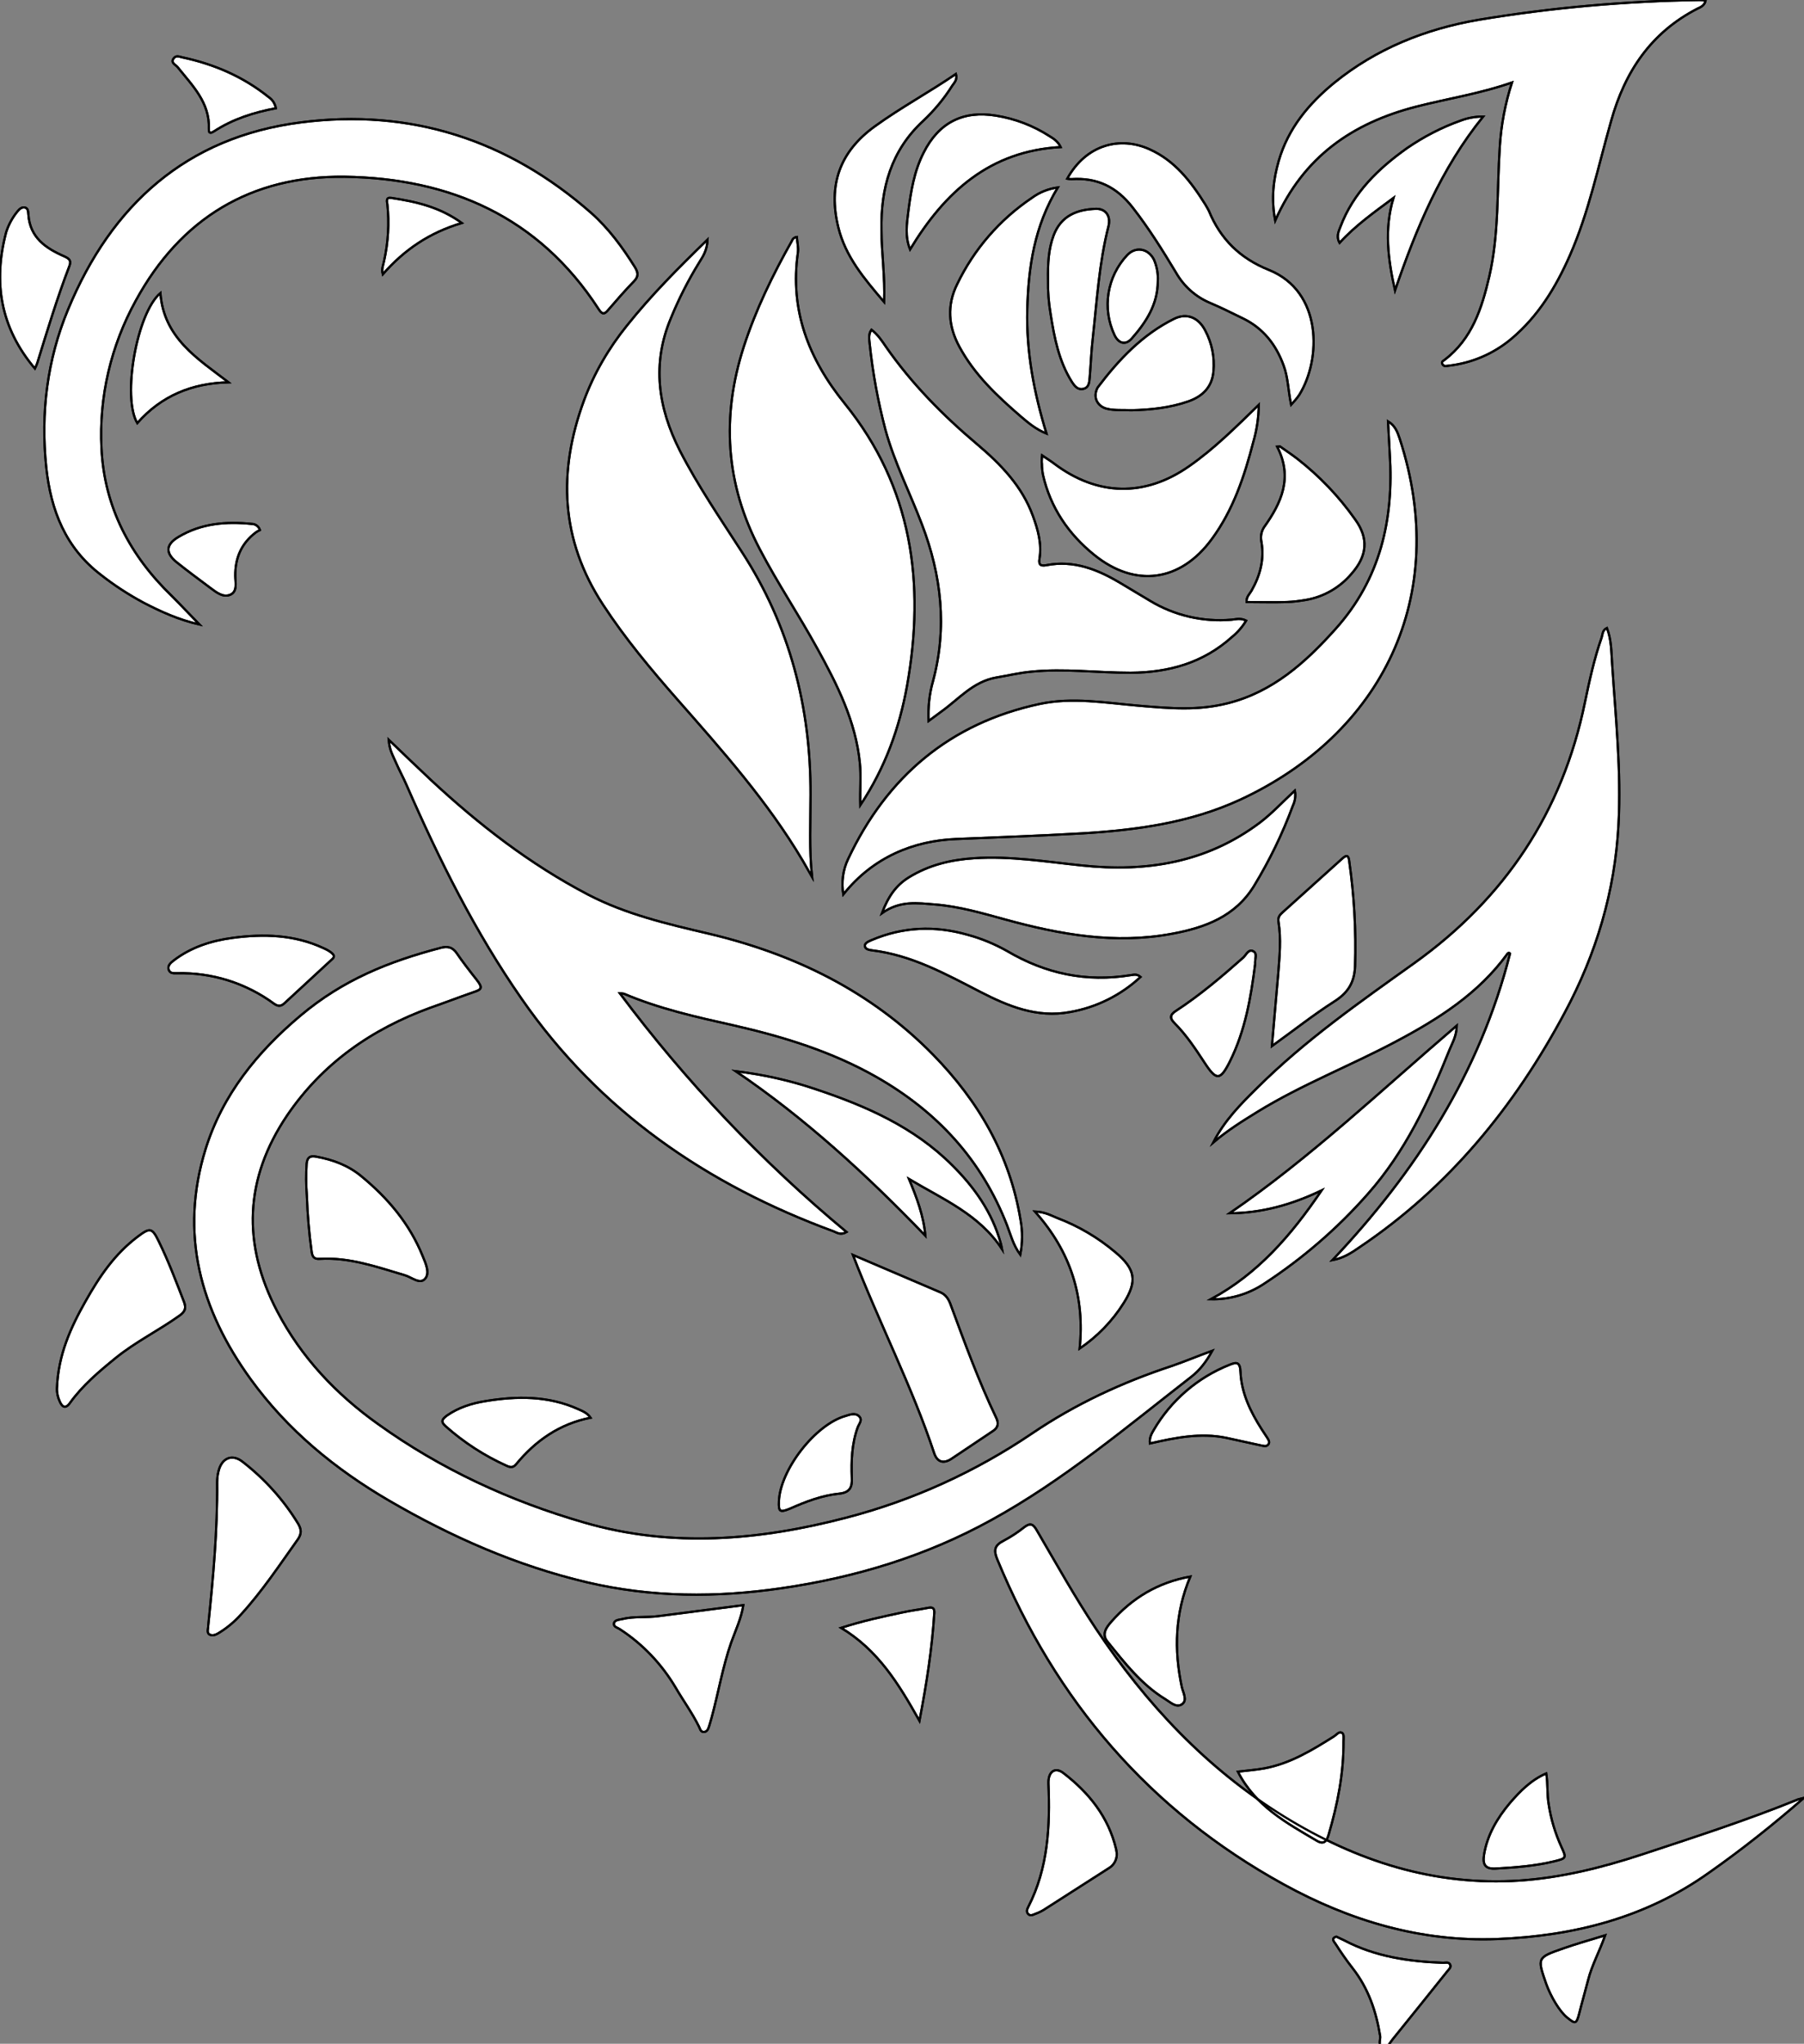 <?xml version="1.0" encoding="utf-8"?>
<!-- Generator: Adobe Illustrator 21.0.0, SVG Export Plug-In . SVG Version: 6.00 Build 0)  -->
<svg version="1.1" baseProfile="tiny" id="图层_1"
	 xmlns="http://www.w3.org/2000/svg" xmlns:xlink="http://www.w3.org/1999/xlink" x="0px" y="0px" viewBox="0 0 826.6 936.6"
	 xml:space="preserve">
<rect x="0" y="0" width="826.6" height="936.6" fill="#808080" stroke="none"/>
<g>
	<g>
		<path id="X107A1AM2Color23_11_" fill="#FFFFFF" d="M555.5,619c-3,5.4-5.9,9-9.6,11.9c-29.7,23.1-58.6,47.5-91.7,65.7
			c-29.9,16.5-62.2,26.3-95.9,31.2c-29.9,4.4-59.7,4.3-89.4-2.7c-32.2-7.6-62.1-20.8-90.6-37.4c-24.7-14.4-46.5-32.3-63.4-55.6
			c-23.2-32-32.7-66.8-20.7-105.5c7.8-25,23.7-44.5,43.4-61.1s40.7-24.9,64.2-31.1c3.3-0.9,5.6-0.4,7.6,2.6s5.9,8.1,9,12
			s2.1,4.5-1.5,5.7c-6.6,2.3-13.1,4.8-19.7,7.1c-26.9,9.8-49.4,25.5-65.6,49.3c-19.6,29-20.7,59-4.6,89.8c11,21.1,27,38,46.2,51.7
			c28.8,20.7,60.7,35.4,94.7,45.2c40.1,11.6,80.1,8.1,119.9-2.3c30.4-7.9,59.1-21,85.1-38.6c19.9-13.5,41.3-23.4,64-30.9
			C542.7,624,548.4,621.6,555.5,619z"/>
		<path id="X376600M2Color16_11_" fill="#FFFFFF" d="M178.1,339c7.2,6.9,13.3,12.8,19.4,18.5c21.9,20.4,45.4,38.6,72,52.5
			c17.3,9,36.1,13.4,54.9,17.8c39.4,9.3,74.6,26.4,103.2,55.6c20.8,21.3,35.1,45.9,40,75.6c1,5.3,0.9,10.7-0.1,16
			c-3.3-4.5-4.4-9.2-6.1-13.6c-11.7-30-32-52-59.9-67.9c-20.4-11.6-42.5-18.4-65.3-23.6c-17-3.8-34.1-7.6-50.3-14.5
			c-0.6-0.1-1.3-0.2-1.9-0.2c30.2,40.4,65.1,77.2,103.9,109.4c-2.7,1.6-4.4,0.3-5.9-0.3c-58.2-21.4-107.3-55.1-143-106.6
			c-21.3-30.6-37.8-63.8-52.7-97.9c-1.5-3.5-3.4-6.9-4.9-10.4S178.5,343.9,178.1,339z"/>
		<path id="XCC0033M1Color7_19_" fill="#FFFFFF" d="M636,193.1c3.2,1.9,4.3,4.8,5.3,7.8c23.7,72.6-8.4,135.6-73.1,165.6
			c-23,10.6-47.5,13.9-72.3,15.4c-19.3,1.1-38.6,1.8-57.9,2.6s-37.9,8.2-51.6,25.4c-0.9-5.5-0.2-11.2,2.2-16.2
			c17.8-37.8,46.7-62.3,87.8-71.1c14.9-3.2,30.2-0.5,45.3,0.8s27.3,2.3,40.8-1.1c20.7-5.2,35.7-18.7,49.4-34
			c20.6-22.9,26.8-50.3,24.9-80.2C636.5,203.1,636.3,198.1,636,193.1z"/>
		<path id="XCC0033M1Color7_18_" fill="#FFFFFF" d="M324.2,109.8c-0.2,5.1-2.2,7.8-3.9,10.6c-5,8.1-9.3,16.6-12.9,25.4
			c-8.8,20.9-5.9,41,4.1,60.7c8.3,16.2,18.6,31.2,28.4,46.4c22,33.9,31.6,71.2,31.5,111.3c0,12.5-0.7,24.9,0.7,37.7l-4.3-7.5
			c-16-27-36.7-50.3-57.3-73.7c-12.2-13.9-24-28-34.2-43.6c-19.5-29.8-20.7-61-8.7-93.6c4.6-12.4,11.3-23.9,19.6-34.2
			C298.2,135.5,310.6,123,324.2,109.8z"/>
		<path id="X3B5105M2Color17_11_" fill="#FFFFFF" d="M91.4,286.2c-9.6-2.2-17.7-5.9-25.6-10c-6.9-3.7-13.5-8-19.6-12.8
			c-16.2-12.4-22.9-29.5-25-49.2c-2.6-25,0.4-49.3,10-72.4C51,94,85.4,62.8,137.8,56.1c50.2-6.5,94.9,7.9,133.1,41.5
			c8,7.1,14.3,15.7,20,24.8c1.5,2.5,1.8,4.2-0.4,6.5c-4.1,4.2-7.9,8.6-11.7,13c-2,2.5-3,2.1-4.6-0.4c-27.4-42.2-68-59.8-116.3-60.5
			c-42.8-0.5-75.1,19-95.7,56.8c-11.4,20.7-16.9,44.1-15.7,67.7c1.3,26.9,13.1,49.2,32.3,67.7C82.9,277.3,86.8,281.5,91.4,286.2z"/>
		<path id="X78D111M2Color15_3_" fill="#FFFFFF" d="M610.5,577.5c38.3-40.5,67.6-86,81.4-140.5c-0.5-0.6-1-0.2-1.2,0.1
			c-13.2,18.2-31.5,29.8-50.9,40.1c-21,11.2-43.3,19.8-63.6,32.3c-6.8,4.2-13.6,8.4-20.3,14.1c5.2-10.2,12.7-17.7,20.2-25.1
			c21.8-21.7,47-39.3,71.9-57.1c41.6-29.8,67.9-69.3,78.2-119.4c2.1-10.1,4.3-20.2,7.7-29.9c0.5-1.5,0.3-3.3,2.4-4.3
			c2.1,5.4,2,11.1,2.4,16.7c1.6,24.4,4.2,48.8,2.9,73.3c-1.6,30.7-10.2,59.3-24.6,86.2c-23,43.1-53.2,80.1-94.1,107.6
			C619.2,574.2,615.4,576.6,610.5,577.5z"/>
		<path id="X107A1AM2Color23_10_" fill="#FFFFFF" d="M826.6,823.9c-13.9,12.1-28.3,23.6-43.4,34.2c-29.1,20.8-62.1,29.1-97.1,30.5
			s-67.7-8.4-98-25.1c-61.4-33.8-104.4-84.1-131.1-148.8c-1.8-4.3-1.3-6.5,2.8-8.6c3.4-1.8,6.6-3.9,9.6-6.3c2.7-2,4-1.4,5.6,1.4
			c8.9,15.2,17.5,30.7,27.3,45.4c22.9,34.3,50.6,63.9,86,85.8c33.1,20.4,68.7,32,108.1,29.4c19-1.3,37.5-5.9,55.5-11.8
			c24.2-8,48.4-15.8,72-25.4L826.6,823.9z"/>
		<path id="X78CE78M2Color14_3_" fill="#FFFFFF" d="M692.8,37.8c-14.9,5.2-29.6,7.4-44,11.1c-29,7.5-51.5,22.8-64.5,52.2
			c-1.9-10.2-0.8-18.9,1.6-27.3c4.3-14.9,13.7-26.2,25.4-35.8c19.3-15.7,41.8-24.7,66.1-28.9c33.5-5.6,67.4-8.6,101.4-9.1
			c0.9,0,1.8,0.1,2.7,0.3c-0.5,2.3-2.3,3-3.8,3.7c-21.3,11-33.2,28.9-39.5,51.5c-5.9,20.7-10.2,41.8-18.9,61.6
			c-6.4,14.5-14.4,27.7-26.7,38.1c-8.2,6.9-18.2,11.2-28.9,12.4c-1,0.1-2,0.5-2.7-0.6s0.1-1.5,0.8-2c12.7-9.6,17.2-23.7,20.6-38.3
			c4.5-19.5,3.5-39.4,4.8-59.2C687.8,57.4,689.7,47.4,692.8,37.8z"/>
		<path id="XFF0033M1Color6_31_" fill="#FFFFFF" d="M365.1,108.6c0.2,2.5,0.8,4.8,0.5,7.1c-3.8,26.5,4.9,48.8,21.5,69.3
			c30.9,38.2,36.9,82.3,28.5,129.3c-3.5,19.4-10,37.5-21.4,54.7c-0.2-6.9,0.4-13.1-0.2-19.3c-1.9-19.2-10.4-36-19.5-52.5
			s-18.2-29.9-26.3-45.4c-15.8-30-17.7-60.9-7.4-92.9c5.5-17,13.3-33,22.1-48.6C363.2,109.4,364.1,108.7,365.1,108.6z"/>
		<path id="XFF0033M1Color6_30_" fill="#FFFFFF" d="M425.5,330.4c-0.3-6.1,0.3-12.3,2-18.2c6.6-24.6,3.9-48.5-5.1-72
			c-5.5-14.5-12.6-28.3-16.7-43.3c-3.4-12.9-5.8-26-7.2-39.3c-0.2-2.1-0.7-4.3,0.8-6.5c2.9,2.2,4.8,5.1,6.7,7.9
			c11.7,16.8,25.9,31.2,41.5,44.4c10.9,9.2,20.8,19.3,25.8,33.1c2.3,6.3,4.1,12.7,3,19.5c-0.5,2.9,0.6,3.5,3.2,3
			c12.4-2.4,23.3,1.9,33.7,8.1l13.7,8.2c11.2,6.8,24.3,9.8,37.3,8.7c2.1-0.2,4.2-0.9,6.8,0.4c-1.7,2.8-3.9,5.4-6.5,7.5
			c-13.2,11.9-29,16.3-46.5,16.4c-15.2,0-30.3-2-45.4-0.5c-5.5,0.5-10.8,1.8-16.2,2.7c-10.6,1.9-17.1,9.9-25.1,15.6L425.5,330.4z"/>
		<path id="X990000M1Color8_7_" fill="#FFFFFF" d="M593.3,362.3c0.5,2.3,0.1,4.8-0.9,6.9c-4.7,12.8-10.7,25.1-17.8,36.8
			c-8.6,14-22.4,19.1-37.5,21.9c-26.1,4.9-51.3,0.4-76.4-6.5c-10.6-2.9-21.1-6-32.2-6.9c-8-0.6-16-2-24.4,4
			c2.9-7.7,6.5-12.8,12.3-16.4c9.2-5.7,19.3-8.1,29.9-8.8c16.6-1.1,32.9,1.6,49.3,3.3c29.7,3.2,57.4-1.3,81.8-19.7
			C582.9,372.7,587.6,367.6,593.3,362.3z"/>
		<path id="XFF0033M1Color6_29_" fill="#FFFFFF" d="M591.6,185.5c-1.4-6.9-1.4-12.5-3.4-17.9c-3.5-9.7-9.4-17.2-18.7-21.7
			c-5.1-2.5-10.1-5-15.3-7.2c-6.5-2.8-11.8-7.6-15.3-13.7c-6.2-10.3-12.5-20.4-19.9-29.9c-7.4-9.5-16.3-13.8-28.1-13
			c-0.6,0-1.3-0.1-1.9-0.2c8.7-15.7,24.2-19.6,37.7-13.5c11.6,5.2,19,14.8,25.5,25.2c0.6,1,1.2,2,1.7,3c5.3,13,14.3,21.8,27.5,27.1
			c24.6,9.9,24.1,40.9,13.9,57.3C594.2,182.6,592.9,184.1,591.6,185.5z"/>
		<path id="XFF0033M1Color6_28_" fill="#FFFFFF" d="M477.5,208.7c2.2,1.5,4,2.6,5.7,3.9c19.6,14.7,41.3,15.3,61.6,1.1
			c11.5-8,21.4-17.9,32-28.2c-0.1,5.7-0.9,11.4-2.5,16.9c-4.1,15.8-9.2,31.3-19.1,44.7c-14.3,19.5-35,22.4-53.8,7.2
			c-11.8-9.5-20.1-21.7-23.5-36.7c-0.3-1.6-0.5-3.3-0.5-5C477.2,211.4,477.4,210.3,477.5,208.7z"/>
		<path id="X376600M2Color16_10_" fill="#FFFFFF" d="M605.6,545.5c-14,6.7-27.6,10.4-42.2,10.5c37-25.4,69.4-56.3,104.1-86
			c-0.1,4.8-2,7.8-3.3,11c-9.5,23.7-20.3,46.8-37.5,66.2c-13.9,15.8-29.9,29.6-47.5,41.1c-7.2,4.8-15.7,7.3-24.4,7.1
			C576.3,583.8,591.6,566.2,605.6,545.5z"/>
		<path id="X107A1AM2Color23_9_" fill="#FFFFFF" d="M390.8,575.1l40,17.1c2.7,1.1,4,3.4,4.9,6c6.4,17.3,12.7,34.7,20.7,51.4
			c1.2,2.4,1.1,4.5-1.3,6.1L436,668.5c-3.6,2.4-6.5,1.6-7.9-2.4C417.9,635.3,402.9,606.4,390.8,575.1z"/>
		<path id="XFF0033M1Color6_27_" fill="#FFFFFF" d="M484.7,85.9c-10.8,17.8-13.5,36.6-14,55.9s3,37.9,8.8,56.9
			c-4.9-2-8.3-4.9-11.7-7.8c-10.9-9.4-21.3-19.2-28.2-32c-5.1-9.4-5.8-19-1-28.7c7.7-16,19.5-29.6,34.2-39.5
			C476.3,88.1,480.4,86.5,484.7,85.9z"/>
		<path id="X3B5105M2Color17_10_" fill="#FFFFFF" d="M459.1,572.4c-10.4-15.9-27.2-22.9-42.6-32.1c3.5,8.4,6.7,16.8,7.5,26
			c-26.8-27.8-54.9-53.7-86.9-75.4c12.4,1.5,24.7,4.2,36.5,8.2c23.1,7.7,45.1,17.3,62.7,34.9c10.2,10.1,18.3,21.6,22.2,35.6
			C458.8,570.5,458.9,571.4,459.1,572.4z"/>
		<path id="XFF0033M1Color6_26_" fill="#FFFFFF" d="M586.5,204.6c2.7,1.9,5.4,3.7,8,5.7c10.1,7.9,19,17.2,26.4,27.7
			c6.4,8.8,5.5,16.8-1.6,24.9c-5.3,6.3-12.7,10.6-20.8,12c-2.9,0.5-5.9,0.9-8.9,1c-6.1,0.2-12.2,0-18.4,0c-0.2-2.3,1.3-3.6,2.2-5.1
			c4-7,6-14.4,4.6-22.5c-0.5-2.3-0.1-4.7,1.2-6.7c8-11.2,13.3-22.8,6-36.9L586.5,204.6z"/>
		<path id="X669900M1Color24_87_" fill="#FFFFFF" d="M26.1,636.1c0.6-15.3,6.3-27.7,13-39.6s13.5-21.8,23.9-29.7
			c5.8-4.4,6.7-4.2,9.8,2.2c4.4,9,7.9,18.3,11.5,27.6c1.1,2.9,0.5,4.4-1.9,6.2c-9.6,6.9-20.3,12.1-29.5,19.6
			c-7.6,6.2-15.1,12.5-20.9,20.6c-2.1,2.9-3.6,1.6-4.6-0.7C26.5,640.4,26,638.2,26.1,636.1z"/>
		<path id="X3B5105M2Color17_9_" fill="#FFFFFF" d="M582.8,479.4c1-12.1,2-22.6,2.9-33.2c0.6-7.9,1.4-15.9,0.1-23.9
			c-0.3-2.1,0.7-3.1,1.9-4.2l27.4-24.7c1.8-1.6,2.8-1.6,3.1,1.1c2.3,16,3.2,32.1,2.7,48.2c-0.3,7.7-3.3,12.3-9.6,16.3
			C601.9,465,593.2,471.9,582.8,479.4z"/>
		<path id="X990000M1Color8_6_" fill="#FFFFFF" d="M522.6,447.7c-9,8.4-20.3,14-32.4,16.1c-15,2.8-28.3-2.7-41.1-9.3
			c-15.9-8.2-31.4-16.8-49.6-19c-1.2-0.2-3-0.4-3.2-1.9s1.8-2.2,3.1-2.8c14.4-6.1,29-6.7,44-2.4c6.3,1.7,12.3,4.2,18,7.4
			c17.6,10.4,36.3,14.4,56.6,11.1C519.3,446.8,520.8,446.1,522.6,447.7z"/>
		<path id="X669900M1Color24_86_" fill="#FFFFFF" d="M95.4,745.1c2.3-22.2,4.3-44,4.1-65.8c0-1.7,0.2-3.4,0.6-5
			c1.5-6.3,6.4-8.2,11.2-4.3c10,7.8,18.6,17.3,25.2,28.1c1.6,2.6,1.8,4.7,0,7.3c-8.4,11.8-16.4,23.9-26.2,34.6c-2.8,3.1-6,5.8-9.5,8
			c-1.4,0.9-3.1,1.9-4.7,1.1C94.5,748.3,95.5,746.1,95.4,745.1z"/>
		<path id="X669900M1Color24_85_" fill="#FFFFFF" d="M140.6,547.8c-0.4-4.8-0.4-9.7-0.1-14.5c0.3-3.1,1.8-3.8,4.6-3.2
			c7.5,1.4,14.3,3.9,20.3,8.8c12.3,10.1,22.3,21.9,28.3,36.8c1.4,3.4,3.4,7.8,1,10.4c-2.4,2.6-6.1-0.8-9.2-1.7
			c-12.8-3.8-25.4-8.3-39-7.5c-2.6,0.2-3.4-1-3.7-3.3C141.6,565,140.9,556.4,140.6,547.8z"/>
		<path id="XFF0033M1Color6_25_" fill="#FFFFFF" d="M405.1,138.4c-9.2-10.8-17.7-20.8-21-34.3c-4.7-19.3,0.6-34.6,16.9-46.3
			c11.9-8.6,24.7-15.5,37-23.9c0.8,2.7-0.8,4-1.7,5.4c-3.7,5.9-8.2,11.3-13.3,16.1c-14.7,13.6-19.5,30.8-19.1,50.1
			C403.9,116.2,405.6,126.8,405.1,138.4z"/>
		<path id="XFF0033M1Color6_24_" fill="#FFFFFF" d="M486,67.4c-32.5,1.8-53.1,20.6-69,46.9c-2.4-6-1.5-11.7-0.8-17.4
			c1.2-9.3,2.7-18.5,7-26.9c6.9-13.8,18.1-19.5,33.2-17c8.7,1.4,17.1,4.6,24.5,9.4C482.9,63.6,484.8,64.9,486,67.4z"/>
		<path id="XCC0033M1Color7_17_" fill="#FFFFFF" d="M518.5,188c-4.1-0.2-7.8,0.2-11.4-0.7s-6.4-4.4-4.5-9c0.1-0.3,0.3-0.6,0.5-0.9
			c9.6-12.7,20.4-24.1,34.9-31.3c5.9-2.9,11.2-0.5,14.2,5.3c3.1,5.8,4.4,12.3,3.8,18.8c-0.6,7.1-4.9,11.4-11.4,13.7
			C536.1,186.9,527.1,187.8,518.5,188z"/>
		<path id="XCC0033M1Color7_16_" fill="#FFFFFF" d="M480.2,128.2c-0.1-7.4,0.2-14,2.6-20.4c3.4-8.9,10.6-11.8,19.4-12.1
			c4.4-0.1,6.9,3.3,5.7,8c-4.3,16.9-5.3,34.2-7.2,51.4c-0.7,6-0.9,12-1.4,17.9c-0.2,2.2-0.3,4.6-2.9,5.2c-2.6,0.6-4-1.3-5.2-3.1
			c-6-9.5-8.1-20.3-9.8-31.2C480.5,138.7,480.1,133.5,480.2,128.2z"/>
		<path id="X376600M2Color16_9_" fill="#FFFFFF" d="M639.2,133.1c-3.2-14.2-5-28.2-0.7-42.4c-8.6,6.4-17.3,12.5-24.7,20.6
			c-1.6-2.8-0.5-5.1,0.4-7.4c5.9-15.6,17.3-26.6,30.5-36c7.7-5.3,16-9.6,24.8-12.7c3.2-1.2,6.7-1.8,10.1-1.8
			C660.2,77.4,648.9,104.8,639.2,133.1z"/>
		<path id="X669900M1Color24_84_" fill="#FFFFFF" d="M340.6,735.6c-1,6.2-3.6,11.6-5.6,17.2c-3.9,11.2-5.8,22.8-8.9,34.2
			c-0.4,1.3-0.7,2.6-1.1,3.8s-0.8,2.8-2.4,2.9c-1.6,0.1-1.8-1.4-2.3-2.4c-3.1-6.3-7.2-11.9-10.7-17.9c-6.4-10.8-15.1-20-25.6-26.8
			c-1-0.7-2.9-1-2.7-2.6s2.3-1.7,3.7-2c5.5-1.4,11.3-0.6,16.9-1.4L340.6,735.6z"/>
		<path id="X669900M1Color24_83_" fill="#FFFFFF" d="M511.7,849.2c0.2,2.8-1.2,5.5-3.6,6.9l-29.8,19.1c-1.3,0.8-2.6,1.4-4,1.9
			c-1,0.4-2.2,1.1-3.2,0s-0.4-2.3,0.1-3.3c9.1-17.8,10-37,9.2-56.4c-0.2-5.5,3-7.8,6.8-4.9c11.7,9,20.7,20.1,24.2,34.9
			C511.5,848,511.6,848.7,511.7,849.2z"/>
		<path id="X669900M1Color24_82_" fill="#FFFFFF" d="M153,438.1c0,1-0.9,1.5-1.6,2.2l-21,19.4c-1.6,1.5-2.9,1.6-4.8,0.3
			c-12.9-9.5-28.5-14.4-44.5-14c-1.5,0-3.2,0.2-3.8-1.6c-0.6-1.8,0.8-3.1,2.1-4.1c8-6.2,17.4-9.2,27.2-10.5
			c14.2-1.9,28.3-1.5,41.6,4.7C151.2,435.8,152.8,437.2,153,438.1z"/>
		<path id="X669900M1Color24_81_" fill="#FFFFFF" d="M16,168.9C0.2,150.2-3.2,129.4,2.8,106.5c1.1-3.5,2.9-6.8,5.2-9.6
			c0.8-1,1.9-2.1,3.4-1.8c1.5,0.3,1.5,2,1.6,3.2c0.7,10.6,8,15.5,16.5,19.2c2.4,1.1,3.2,2,2.3,4.4c-5.6,14.6-10.1,29.5-14.7,44.4
			C16.8,167.2,16.4,168.1,16,168.9z"/>
		<path id="X669900M1Color24_80_" fill="#FFFFFF" d="M545.4,722.5c-7.1,16.9-7.5,33.6-3.9,50.6c0.6,2.6,2.7,6.1,0.1,7.9
			c-2.6,1.8-5.3-0.9-7.6-2.3c-11-6.7-18.8-16.8-26.7-26.6c-2.6-3.3-0.3-6.4,1.9-8.9C518.8,732.3,530.5,725.2,545.4,722.5z"/>
		<path id="X669900M1Color24_79_" fill="#FFFFFF" d="M567.2,811.9c4.2-0.5,8.2-0.8,12.1-1.5c11.9-2.2,22-8.4,32-14.7
			c1.1-0.7,2.1-2.2,3.4-1.7s0.9,2.6,0.9,4c0.1,14.6-2.7,28.8-6.8,42.7c-0.8,2.8-2,4.8-5.2,3C589.7,835.5,575.3,827.8,567.2,811.9z"
			/>
		<path id="X669900M1Color24_78_" fill="#FFFFFF" d="M270.6,649.7c-14.2,2.8-25.2,10.5-34.1,21.3c-1.4,1.7-2.7,1.5-4.4,0.7
			c-10.2-4.6-19.6-10.7-27.9-18.1c-2.5-2.2-1.5-3.3,0.6-4.9c5.3-3.7,11.4-5.6,17.6-6.6c14.5-2.4,28.9-2.5,42.6,3.7
			C267,646.7,269.1,647.5,270.6,649.7z"/>
		<path id="X669900M1Color24_77_" fill="#FFFFFF" d="M494.7,618c2.4-23.7-4-44.3-20.5-62.8c4.8,0.2,7.5,1.9,10.3,3
			c9.7,3.7,18.7,9,26.6,15.7c9.2,7.7,10.1,13.2,3.8,23.2C509.7,605.4,502.8,612.5,494.7,618z"/>
		<path id="X669900M1Color24_76_" fill="#FFFFFF" d="M526.9,661.5c-0.3-2.6,0.7-4.4,1.7-6.1c7.9-13.6,20.2-24.2,34.9-30
			c3.2-1.3,4.7-1.2,4.9,3.3c0.4,9.7,4.6,18.3,9.7,26.3l2.5,3.8c0.6,1,1.4,2.1,0.5,3.2c-0.9,1.1-2.1,0.6-3.3,0.4l-16-3.5
			C550.1,656.5,538.7,658.8,526.9,661.5z"/>
		<path id="X669900M1Color24_75_" fill="#FFFFFF" d="M104.7,175.2c-16.8,0.4-30.8,6.2-41.8,18.7c-7-11.8-0.3-50.4,10.6-59.6
			C75,154.9,90.6,164.4,104.7,175.2z"/>
		<path id="X669900M1Color24_74_" fill="#FFFFFF" d="M575.1,441.8c-1.9,15.1-4.5,30.5-11.6,44.7c-4.4,8.8-6.2,8.7-11.5,0.6
			c-4.2-6.4-8.4-12.8-13.8-18.2c-2.2-2.2-2.3-3.8,0.7-5.7c11-7.2,21-15.7,30.8-24.4c1.3-1.2,2.4-4,4.5-2.9S574.9,439.4,575.1,441.8z
			"/>
		<path id="X669900M1Color24_73_" fill="#FFFFFF" d="M612.3,887.5l3.6,1.7c14.2,7.5,29.6,9.7,45.3,10.3c1.1,0,2.5-0.5,3.2,0.7
			s-0.4,2.2-1.1,3c-8.4,10.5-16.8,21-25.3,31.5c-1.2,1.5-2.3,4-4.5,3.3s-0.9-3.2-1.1-4.9c-1.8-11.3-5.4-21.9-12.6-31.1
			c-2.9-3.7-5.5-7.5-8-11.4C611.1,889.7,609.9,888.2,612.3,887.5z"/>
		<path id="X669900M1Color24_72_" fill="#FFFFFF" d="M421.3,788.6c-9.6-17.1-19-32.4-35.9-42.6c9.9-3.2,18.9-5.1,27.8-7
			c4-0.9,8.2-1.4,12.2-2.2c2-0.4,2.8,0.3,2.7,2.3C427.1,755.3,424.6,771.3,421.3,788.6z"/>
		<path id="X669900M1Color24_71_" fill="#FFFFFF" d="M708.5,812.7c0.8,4.9,0.3,9.6,1.1,14.1c1,6.7,3,13.3,5.8,19.5
			c2.4,5.2,2.4,5.3-3.3,6.7c-8.7,2.1-17.7,2.8-26.6,3.3c-4.7,0.3-6.3-1.5-5.5-6.4c1.5-9.1,6.1-16.8,11.9-23.7
			C696.5,820.9,701.4,815.8,708.5,812.7z"/>
		<path id="X669900M1Color24_70_" fill="#FFFFFF" d="M356.9,688c0.6-14.5,16.7-35.2,30.5-39.1c2-0.6,4.4-1.6,6.2,0.1
			c1.8,1.7,0,3.5-0.6,5.1c-2.7,7.5-3,15.3-2.7,23.2c0.2,4-0.7,6.7-5.8,7.2c-7.8,0.8-15.2,3.6-22.4,6.8
			C357.3,693.3,356.7,692.8,356.9,688z"/>
		<path id="X669900M1Color24_69_" fill="#FFFFFF" d="M119.1,242.9c-0.7,0.3-1.3,0.7-1.9,1.1c-6.6,5-9.5,11.7-9.4,19.9
			c0,3,1.1,7.1-2.2,8.6c-3.3,1.5-6.4-1-9.1-3c-5.2-3.9-10.4-7.7-15.5-11.8c-5.1-4.1-5.3-8,0.7-11.6c10.5-6.3,21.9-7.2,33.7-6
			C117.1,240.1,118.6,241.3,119.1,242.9z"/>
		<path id="X669900M1Color24_68_" fill="#FFFFFF" d="M126.4,49.6c-10,1.9-19.6,4.9-28.2,10.5c-1.3,0.8-2.6,1.5-2.5-1
			c0.5-12.1-7.5-19.8-14.2-28.2c-0.9-1.2-3.3-2-2.1-3.9s2.7-1,4.2-0.7c14.5,3.1,27.8,8.8,39.5,18.2C124.9,45.7,126,47.5,126.4,49.6z
			"/>
		<path id="XCC0033M1Color7_15_" fill="#FFFFFF" d="M530.5,128.9c0,10.5-5.3,18.7-11.9,26.2c-2.8,3.2-6,2.4-7.9-1.5
			c-5.8-12.3-3.5-26.8,5.8-36.7c3.9-4.1,9.7-3.1,12.3,2.2C530.1,122.2,530.7,125.5,530.5,128.9z"/>
		<path id="X669900M1Color24_67_" fill="#FFFFFF" d="M735.5,886.9c-2.7,7.6-6.1,13.7-7.8,20.4c-1.3,5.1-2.8,10.2-4.1,15.4
			s-2,4.7-5.5,1.9s-7.5-9.6-9.6-15.4c-4.2-12.1-4.2-12.1,7.8-16.3C722.3,890.8,728.3,889.1,735.5,886.9z"/>
		<path id="X669900M1Color24_66_" fill="#FFFFFF" d="M211.6,102.2c-14.8,4.4-26.3,12.2-36.2,23.5c-0.7-2.6,0.3-4.4,0.6-6.2
			c1.9-8.5,2.4-17.2,1.5-25.8c-0.2-1.4-0.8-3.4,1.8-3C190.5,92.4,201.4,94.8,211.6,102.2z"/>
	</g>
	<g>
		<path id="X107A1AM2Color23_8_" fill="#FFFFFF" stroke="#000000" stroke-miterlimit="10" d="M555.5,619c-3,5.4-5.9,9-9.6,11.9
			c-29.7,23.1-58.6,47.5-91.7,65.7c-29.9,16.5-62.2,26.3-95.9,31.2c-29.9,4.4-59.7,4.3-89.4-2.7c-32.2-7.6-62.1-20.8-90.6-37.4
			c-24.7-14.4-46.5-32.3-63.4-55.6c-23.2-32-32.7-66.8-20.7-105.5c7.8-25,23.7-44.5,43.4-61.1s40.7-24.9,64.2-31.1
			c3.3-0.9,5.6-0.4,7.6,2.6s5.9,8.1,9,12s2.1,4.5-1.5,5.7c-6.6,2.3-13.1,4.8-19.7,7.1c-26.9,9.8-49.4,25.5-65.6,49.3
			c-19.6,29-20.7,59-4.6,89.8c11,21.1,27,38,46.2,51.7c28.8,20.7,60.7,35.4,94.7,45.2c40.1,11.6,80.1,8.1,119.9-2.3
			c30.4-7.9,59.1-21,85.1-38.6c19.9-13.5,41.3-23.4,64-30.9C542.7,624,548.4,621.6,555.5,619z"/>
		<path id="X376600M2Color16_8_" fill="#FFFFFF" stroke="#000000" stroke-miterlimit="10" d="M178.1,339
			c7.2,6.9,13.3,12.8,19.4,18.5c21.9,20.4,45.4,38.6,72,52.5c17.3,9,36.1,13.4,54.9,17.8c39.4,9.3,74.6,26.4,103.2,55.6
			c20.8,21.3,35.1,45.9,40,75.6c1,5.3,0.9,10.7-0.1,16c-3.3-4.5-4.4-9.2-6.1-13.6c-11.7-30-32-52-59.9-67.9
			c-20.4-11.6-42.5-18.4-65.3-23.6c-17-3.8-34.1-7.6-50.3-14.5c-0.6-0.1-1.3-0.2-1.9-0.2c30.2,40.4,65.1,77.2,103.9,109.4
			c-2.7,1.6-4.4,0.3-5.9-0.3c-58.2-21.4-107.3-55.1-143-106.6c-21.3-30.6-37.8-63.8-52.7-97.9c-1.5-3.5-3.4-6.9-4.9-10.4
			S178.5,343.9,178.1,339z"/>
		<path id="XCC0033M1Color7_14_" fill="#FFFFFF" stroke="#000000" stroke-miterlimit="10" d="M636,193.1c3.2,1.9,4.3,4.8,5.3,7.8
			c23.7,72.6-8.4,135.6-73.1,165.6c-23,10.6-47.5,13.9-72.3,15.4c-19.3,1.1-38.6,1.8-57.9,2.6s-37.9,8.2-51.6,25.4
			c-0.9-5.5-0.2-11.2,2.2-16.2c17.8-37.8,46.7-62.3,87.8-71.1c14.9-3.2,30.2-0.5,45.3,0.8s27.3,2.3,40.8-1.1
			c20.7-5.2,35.7-18.7,49.4-34c20.6-22.9,26.8-50.3,24.9-80.2C636.5,203.1,636.3,198.1,636,193.1z"/>
		<path id="XCC0033M1Color7_13_" fill="#FFFFFF" stroke="#000000" stroke-miterlimit="10" d="M324.2,109.8
			c-0.2,5.1-2.2,7.8-3.9,10.6c-5,8.1-9.3,16.6-12.9,25.4c-8.8,20.9-5.9,41,4.1,60.7c8.3,16.2,18.6,31.2,28.4,46.4
			c22,33.9,31.6,71.2,31.5,111.3c0,12.5-0.7,24.9,0.7,37.7l-4.3-7.5c-16-27-36.7-50.3-57.3-73.7c-12.2-13.9-24-28-34.2-43.6
			c-19.5-29.8-20.7-61-8.7-93.6c4.6-12.4,11.3-23.9,19.6-34.2C298.2,135.5,310.6,123,324.2,109.8z"/>
		<path id="X3B5105M2Color17_8_" fill="#FFFFFF" stroke="#000000" stroke-miterlimit="10" d="M91.4,286.2c-9.6-2.2-17.7-5.9-25.6-10
			c-6.9-3.7-13.5-8-19.6-12.8c-16.2-12.4-22.9-29.5-25-49.2c-2.6-25,0.4-49.3,10-72.4C51,94,85.4,62.8,137.8,56.1
			c50.2-6.5,94.9,7.9,133.1,41.5c8,7.1,14.3,15.7,20,24.8c1.5,2.5,1.8,4.2-0.4,6.5c-4.1,4.2-7.9,8.6-11.7,13c-2,2.5-3,2.1-4.6-0.4
			c-27.4-42.2-68-59.8-116.3-60.5c-42.8-0.5-75.1,19-95.7,56.8c-11.4,20.7-16.9,44.1-15.7,67.7c1.3,26.9,13.1,49.2,32.3,67.7
			C82.9,277.3,86.8,281.5,91.4,286.2z"/>
		<path id="X78D111M2Color15_2_" fill="#FFFFFF" stroke="#000000" stroke-miterlimit="10" d="M610.5,577.5
			c38.3-40.5,67.6-86,81.4-140.5c-0.5-0.6-1-0.2-1.2,0.1c-13.2,18.2-31.5,29.8-50.9,40.1c-21,11.2-43.3,19.8-63.6,32.3
			c-6.8,4.2-13.6,8.4-20.3,14.1c5.2-10.2,12.7-17.7,20.2-25.1c21.8-21.7,47-39.3,71.9-57.1c41.6-29.8,67.9-69.3,78.2-119.4
			c2.1-10.1,4.3-20.2,7.7-29.9c0.5-1.5,0.3-3.3,2.4-4.3c2.1,5.4,2,11.1,2.4,16.7c1.6,24.4,4.2,48.8,2.9,73.3
			c-1.6,30.7-10.2,59.3-24.6,86.2c-23,43.1-53.2,80.1-94.1,107.6C619.2,574.2,615.4,576.6,610.5,577.5z"/>
		<path id="X107A1AM2Color23_7_" fill="#FFFFFF" stroke="#000000" stroke-miterlimit="10" d="M826.6,823.9
			c-13.9,12.1-28.3,23.6-43.4,34.2c-29.1,20.8-62.1,29.1-97.1,30.5s-67.7-8.4-98-25.1c-61.4-33.8-104.4-84.1-131.1-148.8
			c-1.8-4.3-1.3-6.5,2.8-8.6c3.4-1.8,6.6-3.9,9.6-6.3c2.7-2,4-1.4,5.6,1.4c8.9,15.2,17.5,30.7,27.3,45.4
			c22.9,34.3,50.6,63.9,86,85.8c33.1,20.4,68.7,32,108.1,29.4c19-1.3,37.5-5.9,55.5-11.8c24.2-8,48.4-15.8,72-25.4L826.6,823.9z"/>
		<path id="X78CE78M2Color14_2_" fill="#FFFFFF" stroke="#000000" stroke-miterlimit="10" d="M692.8,37.8
			c-14.9,5.2-29.6,7.4-44,11.1c-29,7.5-51.5,22.8-64.5,52.2c-1.9-10.2-0.8-18.9,1.6-27.3c4.3-14.9,13.7-26.2,25.4-35.8
			c19.3-15.7,41.8-24.7,66.1-28.9c33.5-5.6,67.4-8.6,101.4-9.1c0.9,0,1.8,0.1,2.7,0.3c-0.5,2.3-2.3,3-3.8,3.7
			c-21.3,11-33.2,28.9-39.5,51.5c-5.9,20.7-10.2,41.8-18.9,61.6c-6.4,14.5-14.4,27.7-26.7,38.1c-8.2,6.9-18.2,11.2-28.9,12.4
			c-1,0.1-2,0.5-2.7-0.6s0.1-1.5,0.8-2c12.7-9.6,17.2-23.7,20.6-38.3c4.5-19.5,3.5-39.4,4.8-59.2C687.8,57.4,689.7,47.4,692.8,37.8z
			"/>
		<path id="XFF0033M1Color6_23_" fill="#FFFFFF" stroke="#000000" stroke-miterlimit="10" d="M365.1,108.6c0.2,2.5,0.8,4.8,0.5,7.1
			c-3.8,26.5,4.9,48.8,21.5,69.3c30.9,38.2,36.9,82.3,28.5,129.3c-3.5,19.4-10,37.5-21.4,54.7c-0.2-6.9,0.4-13.1-0.2-19.3
			c-1.9-19.2-10.4-36-19.5-52.5s-18.2-29.9-26.3-45.4c-15.8-30-17.7-60.9-7.4-92.9c5.5-17,13.3-33,22.1-48.6
			C363.2,109.4,364.1,108.7,365.1,108.6z"/>
		<path id="XFF0033M1Color6_22_" fill="#FFFFFF" stroke="#000000" stroke-miterlimit="10" d="M425.5,330.4c-0.3-6.1,0.3-12.3,2-18.2
			c6.6-24.6,3.9-48.5-5.1-72c-5.5-14.5-12.6-28.3-16.7-43.3c-3.4-12.9-5.8-26-7.2-39.3c-0.2-2.1-0.7-4.3,0.8-6.5
			c2.9,2.2,4.8,5.1,6.7,7.9c11.7,16.8,25.9,31.2,41.5,44.4c10.9,9.2,20.8,19.3,25.8,33.1c2.3,6.3,4.1,12.7,3,19.5
			c-0.5,2.9,0.6,3.5,3.2,3c12.4-2.4,23.3,1.9,33.7,8.1l13.7,8.2c11.2,6.8,24.3,9.8,37.3,8.7c2.1-0.2,4.2-0.9,6.8,0.4
			c-1.7,2.8-3.9,5.4-6.5,7.5c-13.2,11.9-29,16.3-46.5,16.4c-15.2,0-30.3-2-45.4-0.5c-5.5,0.5-10.8,1.8-16.2,2.7
			c-10.6,1.9-17.1,9.9-25.1,15.6L425.5,330.4z"/>
		<path id="X990000M1Color8_5_" fill="#FFFFFF" stroke="#000000" stroke-miterlimit="10" d="M593.3,362.3c0.5,2.3,0.1,4.8-0.9,6.9
			c-4.7,12.8-10.7,25.1-17.8,36.8c-8.6,14-22.4,19.1-37.5,21.9c-26.1,4.9-51.3,0.4-76.4-6.5c-10.6-2.9-21.1-6-32.2-6.9
			c-8-0.6-16-2-24.4,4c2.9-7.7,6.5-12.8,12.3-16.4c9.2-5.7,19.3-8.1,29.9-8.8c16.6-1.1,32.9,1.6,49.3,3.3
			c29.7,3.2,57.4-1.3,81.8-19.7C582.9,372.7,587.6,367.6,593.3,362.3z"/>
		<path id="XFF0033M1Color6_21_" fill="#FFFFFF" stroke="#000000" stroke-miterlimit="10" d="M591.6,185.5
			c-1.4-6.9-1.4-12.5-3.4-17.9c-3.5-9.7-9.4-17.2-18.7-21.7c-5.1-2.5-10.1-5-15.3-7.2c-6.5-2.8-11.8-7.6-15.3-13.7
			c-6.2-10.3-12.5-20.4-19.9-29.9c-7.4-9.5-16.3-13.8-28.1-13c-0.6,0-1.3-0.1-1.9-0.2c8.7-15.7,24.2-19.6,37.7-13.5
			c11.6,5.2,19,14.8,25.5,25.2c0.6,1,1.2,2,1.7,3c5.3,13,14.3,21.8,27.5,27.1c24.6,9.9,24.1,40.9,13.9,57.3
			C594.2,182.6,592.9,184.1,591.6,185.5z"/>
		<path id="XFF0033M1Color6_20_" fill="#FFFFFF" stroke="#000000" stroke-miterlimit="10" d="M477.5,208.7c2.2,1.5,4,2.6,5.7,3.9
			c19.6,14.7,41.3,15.3,61.6,1.1c11.5-8,21.4-17.9,32-28.2c-0.1,5.7-0.9,11.4-2.5,16.9c-4.1,15.8-9.2,31.3-19.1,44.7
			c-14.3,19.5-35,22.4-53.8,7.2c-11.8-9.5-20.1-21.7-23.5-36.7c-0.3-1.6-0.5-3.3-0.5-5C477.2,211.4,477.4,210.3,477.5,208.7z"/>
		<path id="X376600M2Color16_7_" fill="#FFFFFF" stroke="#000000" stroke-miterlimit="10" d="M605.6,545.5
			c-14,6.7-27.6,10.4-42.2,10.5c37-25.4,69.4-56.3,104.1-86c-0.1,4.8-2,7.8-3.3,11c-9.5,23.7-20.3,46.8-37.5,66.2
			c-13.9,15.8-29.9,29.6-47.5,41.1c-7.2,4.8-15.7,7.3-24.4,7.1C576.3,583.8,591.6,566.2,605.6,545.5z"/>
		<path id="X107A1AM2Color23_6_" fill="#FFFFFF" stroke="#000000" stroke-miterlimit="10" d="M390.8,575.1l40,17.1
			c2.7,1.1,4,3.4,4.9,6c6.4,17.3,12.7,34.7,20.7,51.4c1.2,2.4,1.1,4.5-1.3,6.1L436,668.5c-3.6,2.4-6.5,1.6-7.9-2.4
			C417.9,635.3,402.9,606.4,390.8,575.1z"/>
		<path id="XFF0033M1Color6_19_" fill="#FFFFFF" stroke="#000000" stroke-miterlimit="10" d="M484.7,85.9
			c-10.8,17.8-13.5,36.6-14,55.9s3,37.9,8.8,56.9c-4.9-2-8.3-4.9-11.7-7.8c-10.9-9.4-21.3-19.2-28.2-32c-5.1-9.4-5.8-19-1-28.7
			c7.7-16,19.5-29.6,34.2-39.5C476.3,88.1,480.4,86.5,484.7,85.9z"/>
		<path id="X3B5105M2Color17_7_" fill="#FFFFFF" stroke="#000000" stroke-miterlimit="10" d="M459.1,572.4
			c-10.4-15.9-27.2-22.9-42.6-32.1c3.5,8.4,6.7,16.8,7.5,26c-26.8-27.8-54.9-53.7-86.9-75.4c12.4,1.5,24.7,4.2,36.5,8.2
			c23.1,7.7,45.1,17.3,62.7,34.9c10.2,10.1,18.3,21.6,22.2,35.6C458.8,570.5,458.9,571.4,459.1,572.4z"/>
		<path id="XFF0033M1Color6_18_" fill="#FFFFFF" stroke="#000000" stroke-miterlimit="10" d="M586.5,204.6c2.7,1.9,5.4,3.7,8,5.7
			c10.1,7.9,19,17.2,26.4,27.7c6.4,8.8,5.5,16.8-1.6,24.9c-5.3,6.3-12.7,10.6-20.8,12c-2.9,0.5-5.9,0.9-8.9,1
			c-6.1,0.2-12.2,0-18.4,0c-0.2-2.3,1.3-3.6,2.2-5.1c4-7,6-14.4,4.6-22.5c-0.5-2.3-0.1-4.7,1.2-6.7c8-11.2,13.3-22.8,6-36.9
			L586.5,204.6z"/>
		<path id="X669900M1Color24_65_" fill="#FFFFFF" stroke="#000000" stroke-miterlimit="10" d="M26.1,636.1
			c0.6-15.3,6.3-27.7,13-39.6s13.5-21.8,23.9-29.7c5.8-4.4,6.7-4.2,9.8,2.2c4.4,9,7.9,18.3,11.5,27.6c1.1,2.9,0.5,4.4-1.9,6.2
			c-9.6,6.9-20.3,12.1-29.5,19.6c-7.6,6.2-15.1,12.5-20.9,20.6c-2.1,2.9-3.6,1.6-4.6-0.7C26.5,640.4,26,638.2,26.1,636.1z"/>
		<path id="X3B5105M2Color17_6_" fill="#FFFFFF" stroke="#000000" stroke-miterlimit="10" d="M582.8,479.4c1-12.1,2-22.6,2.9-33.2
			c0.6-7.9,1.4-15.9,0.1-23.9c-0.3-2.1,0.7-3.1,1.9-4.2l27.4-24.7c1.8-1.6,2.8-1.6,3.1,1.1c2.3,16,3.2,32.1,2.7,48.2
			c-0.3,7.7-3.3,12.3-9.6,16.3C601.9,465,593.2,471.9,582.8,479.4z"/>
		<path id="X990000M1Color8_4_" fill="#FFFFFF" stroke="#000000" stroke-miterlimit="10" d="M522.6,447.7c-9,8.4-20.3,14-32.4,16.1
			c-15,2.8-28.3-2.7-41.1-9.3c-15.9-8.2-31.4-16.8-49.6-19c-1.2-0.2-3-0.4-3.2-1.9s1.8-2.2,3.1-2.8c14.4-6.1,29-6.7,44-2.4
			c6.3,1.7,12.3,4.2,18,7.4c17.6,10.4,36.3,14.4,56.6,11.1C519.3,446.8,520.8,446.1,522.6,447.7z"/>
		<path id="X669900M1Color24_64_" fill="#FFFFFF" stroke="#000000" stroke-miterlimit="10" d="M95.4,745.1c2.3-22.2,4.3-44,4.1-65.8
			c0-1.7,0.2-3.4,0.6-5c1.5-6.3,6.4-8.2,11.2-4.3c10,7.8,18.6,17.3,25.2,28.1c1.6,2.6,1.8,4.7,0,7.3c-8.4,11.8-16.4,23.9-26.2,34.6
			c-2.8,3.1-6,5.8-9.5,8c-1.4,0.9-3.1,1.9-4.7,1.1C94.5,748.3,95.5,746.1,95.4,745.1z"/>
		<path id="X669900M1Color24_63_" fill="#FFFFFF" stroke="#000000" stroke-miterlimit="10" d="M140.6,547.8
			c-0.4-4.8-0.4-9.7-0.1-14.5c0.3-3.1,1.8-3.8,4.6-3.2c7.5,1.4,14.3,3.9,20.3,8.8c12.3,10.1,22.3,21.9,28.3,36.8
			c1.4,3.4,3.4,7.8,1,10.4c-2.4,2.6-6.1-0.8-9.2-1.7c-12.8-3.8-25.4-8.3-39-7.5c-2.6,0.2-3.4-1-3.7-3.3
			C141.6,565,140.9,556.4,140.6,547.8z"/>
		<path id="XFF0033M1Color6_17_" fill="#FFFFFF" stroke="#000000" stroke-miterlimit="10" d="M405.1,138.4
			c-9.2-10.8-17.7-20.8-21-34.3c-4.7-19.3,0.6-34.6,16.9-46.3c11.9-8.6,24.7-15.5,37-23.9c0.8,2.7-0.8,4-1.7,5.4
			c-3.7,5.9-8.2,11.3-13.3,16.1c-14.7,13.6-19.5,30.8-19.1,50.1C403.9,116.2,405.6,126.8,405.1,138.4z"/>
		<path id="XFF0033M1Color6_16_" fill="#FFFFFF" stroke="#000000" stroke-miterlimit="10" d="M486,67.4c-32.5,1.8-53.1,20.6-69,46.9
			c-2.4-6-1.5-11.7-0.8-17.4c1.2-9.3,2.7-18.5,7-26.9c6.9-13.8,18.1-19.5,33.2-17c8.7,1.4,17.1,4.6,24.5,9.4
			C482.9,63.6,484.8,64.9,486,67.4z"/>
		<path id="XCC0033M1Color7_12_" fill="#FFFFFF" stroke="#000000" stroke-miterlimit="10" d="M518.5,188c-4.1-0.2-7.8,0.2-11.4-0.7
			s-6.4-4.4-4.5-9c0.1-0.3,0.3-0.6,0.5-0.9c9.6-12.7,20.4-24.1,34.9-31.3c5.9-2.9,11.2-0.5,14.2,5.3c3.1,5.8,4.4,12.3,3.8,18.8
			c-0.6,7.1-4.9,11.4-11.4,13.7C536.1,186.9,527.1,187.8,518.5,188z"/>
		<path id="XCC0033M1Color7_11_" fill="#FFFFFF" stroke="#000000" stroke-miterlimit="10" d="M480.2,128.2c-0.1-7.4,0.2-14,2.6-20.4
			c3.4-8.9,10.6-11.8,19.4-12.1c4.4-0.1,6.9,3.3,5.7,8c-4.3,16.9-5.3,34.2-7.2,51.4c-0.7,6-0.9,12-1.4,17.9
			c-0.2,2.2-0.3,4.6-2.9,5.2c-2.6,0.6-4-1.3-5.2-3.1c-6-9.5-8.1-20.3-9.8-31.2C480.5,138.7,480.1,133.5,480.2,128.2z"/>
		<path id="X376600M2Color16_6_" fill="#FFFFFF" stroke="#000000" stroke-miterlimit="10" d="M639.2,133.1
			c-3.2-14.2-5-28.2-0.7-42.4c-8.6,6.4-17.3,12.5-24.7,20.6c-1.6-2.8-0.5-5.1,0.4-7.4c5.9-15.6,17.3-26.6,30.5-36
			c7.7-5.3,16-9.6,24.8-12.7c3.2-1.2,6.7-1.8,10.1-1.8C660.2,77.4,648.9,104.8,639.2,133.1z"/>
		<path id="X669900M1Color24_62_" fill="#FFFFFF" stroke="#000000" stroke-miterlimit="10" d="M340.6,735.6
			c-1,6.2-3.6,11.6-5.6,17.2c-3.9,11.2-5.8,22.8-8.9,34.2c-0.4,1.3-0.7,2.6-1.1,3.8s-0.8,2.8-2.4,2.9c-1.6,0.1-1.8-1.4-2.3-2.4
			c-3.1-6.3-7.2-11.9-10.7-17.9c-6.4-10.8-15.1-20-25.6-26.8c-1-0.7-2.9-1-2.7-2.6s2.3-1.7,3.7-2c5.5-1.4,11.3-0.6,16.9-1.4
			L340.6,735.6z"/>
		<path id="X669900M1Color24_61_" fill="#FFFFFF" stroke="#000000" stroke-miterlimit="10" d="M511.7,849.2c0.2,2.8-1.2,5.5-3.6,6.9
			l-29.8,19.1c-1.3,0.8-2.6,1.4-4,1.9c-1,0.4-2.2,1.1-3.2,0s-0.4-2.3,0.1-3.3c9.1-17.8,10-37,9.2-56.4c-0.2-5.5,3-7.8,6.8-4.9
			c11.7,9,20.7,20.1,24.2,34.9C511.5,848,511.6,848.7,511.7,849.2z"/>
		<path id="X669900M1Color24_60_" fill="#FFFFFF" stroke="#000000" stroke-miterlimit="10" d="M153,438.1c0,1-0.9,1.5-1.6,2.2
			l-21,19.4c-1.6,1.5-2.9,1.6-4.8,0.3c-12.9-9.5-28.5-14.4-44.5-14c-1.5,0-3.2,0.2-3.8-1.6c-0.6-1.8,0.8-3.1,2.1-4.1
			c8-6.2,17.4-9.2,27.2-10.5c14.2-1.9,28.3-1.5,41.6,4.7C151.2,435.8,152.8,437.2,153,438.1z"/>
		<path id="X669900M1Color24_59_" fill="#FFFFFF" stroke="#000000" stroke-miterlimit="10" d="M16,168.9
			C0.2,150.2-3.2,129.4,2.8,106.5c1.1-3.5,2.9-6.8,5.2-9.6c0.8-1,1.9-2.1,3.4-1.8c1.5,0.3,1.5,2,1.6,3.2c0.7,10.6,8,15.5,16.5,19.2
			c2.4,1.1,3.2,2,2.3,4.4c-5.6,14.6-10.1,29.5-14.7,44.4C16.8,167.2,16.4,168.1,16,168.9z"/>
		<path id="X669900M1Color24_58_" fill="#FFFFFF" stroke="#000000" stroke-miterlimit="10" d="M545.4,722.5
			c-7.1,16.9-7.5,33.6-3.9,50.6c0.6,2.6,2.7,6.1,0.1,7.9c-2.6,1.8-5.3-0.9-7.6-2.3c-11-6.7-18.8-16.8-26.7-26.6
			c-2.6-3.3-0.3-6.4,1.9-8.9C518.8,732.3,530.5,725.2,545.4,722.5z"/>
		<path id="X669900M1Color24_57_" fill="#FFFFFF" stroke="#000000" stroke-miterlimit="10" d="M567.2,811.9
			c4.2-0.5,8.2-0.8,12.1-1.5c11.9-2.2,22-8.4,32-14.7c1.1-0.7,2.1-2.2,3.4-1.7s0.9,2.6,0.9,4c0.1,14.6-2.7,28.8-6.8,42.7
			c-0.8,2.8-2,4.8-5.2,3C589.7,835.5,575.3,827.8,567.2,811.9z"/>
		<path id="X669900M1Color24_56_" fill="#FFFFFF" stroke="#000000" stroke-miterlimit="10" d="M270.6,649.7
			c-14.2,2.8-25.2,10.5-34.1,21.3c-1.4,1.7-2.7,1.5-4.4,0.7c-10.2-4.6-19.6-10.7-27.9-18.1c-2.5-2.2-1.5-3.3,0.6-4.9
			c5.3-3.7,11.4-5.6,17.6-6.6c14.5-2.4,28.9-2.5,42.6,3.7C267,646.7,269.1,647.5,270.6,649.7z"/>
		<path id="X669900M1Color24_55_" fill="#FFFFFF" stroke="#000000" stroke-miterlimit="10" d="M494.7,618c2.4-23.7-4-44.3-20.5-62.8
			c4.8,0.2,7.5,1.9,10.3,3c9.7,3.7,18.7,9,26.6,15.7c9.2,7.7,10.1,13.2,3.8,23.2C509.7,605.4,502.8,612.5,494.7,618z"/>
		<path id="X669900M1Color24_54_" fill="#FFFFFF" stroke="#000000" stroke-miterlimit="10" d="M526.9,661.5
			c-0.3-2.6,0.7-4.4,1.7-6.1c7.9-13.6,20.2-24.2,34.9-30c3.2-1.3,4.7-1.2,4.9,3.3c0.4,9.7,4.6,18.3,9.7,26.3l2.5,3.8
			c0.6,1,1.4,2.1,0.5,3.2c-0.9,1.1-2.1,0.6-3.3,0.4l-16-3.5C550.1,656.5,538.7,658.8,526.9,661.5z"/>
		<path id="X669900M1Color24_53_" fill="#FFFFFF" stroke="#000000" stroke-miterlimit="10" d="M104.7,175.2
			c-16.8,0.4-30.8,6.2-41.8,18.7c-7-11.8-0.3-50.4,10.6-59.6C75,154.9,90.6,164.4,104.7,175.2z"/>
		<path id="X669900M1Color24_52_" fill="#FFFFFF" stroke="#000000" stroke-miterlimit="10" d="M575.1,441.8
			c-1.9,15.1-4.5,30.5-11.6,44.7c-4.4,8.8-6.2,8.7-11.5,0.6c-4.2-6.4-8.4-12.8-13.8-18.2c-2.2-2.2-2.3-3.8,0.7-5.7
			c11-7.2,21-15.7,30.8-24.4c1.3-1.2,2.4-4,4.5-2.9S574.9,439.4,575.1,441.8z"/>
		<path id="X669900M1Color24_51_" fill="#FFFFFF" stroke="#000000" stroke-miterlimit="10" d="M612.3,887.5l3.6,1.7
			c14.2,7.5,29.6,9.7,45.3,10.3c1.1,0,2.5-0.5,3.2,0.7s-0.4,2.2-1.1,3c-8.4,10.5-16.8,21-25.3,31.5c-1.2,1.5-2.3,4-4.5,3.3
			s-0.9-3.2-1.1-4.9c-1.8-11.3-5.4-21.9-12.6-31.1c-2.9-3.7-5.5-7.5-8-11.4C611.1,889.7,609.9,888.2,612.3,887.5z"/>
		<path id="X669900M1Color24_50_" fill="#FFFFFF" stroke="#000000" stroke-miterlimit="10" d="M421.3,788.6
			c-9.6-17.1-19-32.4-35.9-42.6c9.9-3.2,18.9-5.1,27.8-7c4-0.9,8.2-1.4,12.2-2.2c2-0.4,2.8,0.3,2.7,2.3
			C427.1,755.3,424.6,771.3,421.3,788.6z"/>
		<path id="X669900M1Color24_49_" fill="#FFFFFF" stroke="#000000" stroke-miterlimit="10" d="M708.5,812.7
			c0.8,4.9,0.3,9.6,1.1,14.1c1,6.7,3,13.3,5.8,19.5c2.4,5.2,2.4,5.3-3.3,6.7c-8.7,2.1-17.7,2.8-26.6,3.3c-4.7,0.3-6.3-1.5-5.5-6.4
			c1.5-9.1,6.1-16.8,11.9-23.7C696.5,820.9,701.4,815.8,708.5,812.7z"/>
		<path id="X669900M1Color24_48_" fill="#FFFFFF" stroke="#000000" stroke-miterlimit="10" d="M356.9,688
			c0.6-14.5,16.7-35.2,30.5-39.1c2-0.6,4.4-1.6,6.2,0.1c1.8,1.7,0,3.5-0.6,5.1c-2.7,7.5-3,15.3-2.7,23.2c0.2,4-0.7,6.7-5.8,7.2
			c-7.8,0.8-15.2,3.6-22.4,6.8C357.3,693.3,356.7,692.8,356.9,688z"/>
		<path id="X669900M1Color24_47_" fill="#FFFFFF" stroke="#000000" stroke-miterlimit="10" d="M119.1,242.9
			c-0.7,0.3-1.3,0.7-1.9,1.1c-6.6,5-9.5,11.7-9.4,19.9c0,3,1.1,7.1-2.2,8.6c-3.3,1.5-6.4-1-9.1-3c-5.2-3.9-10.4-7.7-15.5-11.8
			c-5.1-4.1-5.3-8,0.7-11.6c10.5-6.3,21.9-7.2,33.7-6C117.1,240.1,118.6,241.3,119.1,242.9z"/>
		<path id="X669900M1Color24_46_" fill="#FFFFFF" stroke="#000000" stroke-miterlimit="10" d="M126.4,49.6
			c-10,1.9-19.6,4.9-28.2,10.5c-1.3,0.8-2.6,1.5-2.5-1c0.5-12.1-7.5-19.8-14.2-28.2c-0.9-1.2-3.3-2-2.1-3.9s2.7-1,4.2-0.7
			c14.5,3.1,27.8,8.8,39.5,18.2C124.9,45.7,126,47.5,126.4,49.6z"/>
		<path id="XCC0033M1Color7_10_" fill="#FFFFFF" stroke="#000000" stroke-miterlimit="10" d="M530.5,128.9
			c0,10.5-5.3,18.7-11.9,26.2c-2.8,3.2-6,2.4-7.9-1.5c-5.8-12.3-3.5-26.8,5.8-36.7c3.9-4.1,9.7-3.1,12.3,2.2
			C530.1,122.2,530.7,125.5,530.5,128.9z"/>
		<path id="X669900M1Color24_45_" fill="#FFFFFF" stroke="#000000" stroke-miterlimit="10" d="M735.5,886.9
			c-2.7,7.6-6.1,13.7-7.8,20.4c-1.3,5.1-2.8,10.2-4.1,15.4s-2,4.7-5.5,1.9s-7.5-9.6-9.6-15.4c-4.2-12.1-4.2-12.1,7.8-16.3
			C722.3,890.8,728.3,889.1,735.5,886.9z"/>
		<path id="X669900M1Color24_44_" fill="#FFFFFF" stroke="#000000" stroke-miterlimit="10" d="M211.6,102.2
			c-14.8,4.4-26.3,12.2-36.2,23.5c-0.7-2.6,0.3-4.4,0.6-6.2c1.9-8.5,2.4-17.2,1.5-25.8c-0.2-1.4-0.8-3.4,1.8-3
			C190.5,92.4,201.4,94.8,211.6,102.2z"/>
	</g>
	<g>
		<path id="X107A1AM2Color23_5_" fill="none" stroke="#000000" stroke-miterlimit="10" d="M555.5,619c-3,5.4-5.9,9-9.6,11.9
			c-29.7,23.1-58.6,47.5-91.7,65.7c-29.9,16.5-62.2,26.3-95.9,31.2c-29.9,4.4-59.7,4.3-89.4-2.7c-32.2-7.6-62.1-20.8-90.6-37.4
			c-24.7-14.4-46.5-32.3-63.4-55.6c-23.2-32-32.7-66.8-20.7-105.5c7.8-25,23.7-44.5,43.4-61.1s40.7-24.9,64.2-31.1
			c3.3-0.9,5.6-0.4,7.6,2.6s5.9,8.1,9,12s2.1,4.5-1.5,5.7c-6.6,2.3-13.1,4.8-19.7,7.1c-26.9,9.8-49.4,25.5-65.6,49.3
			c-19.6,29-20.7,59-4.6,89.8c11,21.1,27,38,46.2,51.7c28.8,20.7,60.7,35.4,94.7,45.2c40.1,11.6,80.1,8.1,119.9-2.3
			c30.4-7.9,59.1-21,85.1-38.6c19.9-13.5,41.3-23.4,64-30.9C542.7,624,548.4,621.6,555.5,619z"/>
		<path id="X376600M2Color16_5_" fill="none" stroke="#000000" stroke-miterlimit="10" d="M178.1,339c7.2,6.9,13.3,12.8,19.4,18.5
			c21.9,20.4,45.4,38.6,72,52.5c17.3,9,36.1,13.4,54.9,17.8c39.4,9.3,74.6,26.4,103.2,55.6c20.8,21.3,35.1,45.9,40,75.6
			c1,5.3,0.9,10.7-0.1,16c-3.3-4.5-4.4-9.2-6.1-13.6c-11.7-30-32-52-59.9-67.9c-20.4-11.6-42.5-18.4-65.3-23.6
			c-17-3.8-34.1-7.6-50.3-14.5c-0.6-0.1-1.3-0.2-1.9-0.2c30.2,40.4,65.1,77.2,103.9,109.4c-2.7,1.6-4.4,0.3-5.9-0.3
			c-58.2-21.4-107.3-55.1-143-106.6c-21.3-30.6-37.8-63.8-52.7-97.9c-1.5-3.5-3.4-6.9-4.9-10.4S178.5,343.9,178.1,339z"/>
		<path id="XCC0033M1Color7_9_" fill="none" stroke="#000000" stroke-miterlimit="10" d="M636,193.1c3.2,1.9,4.3,4.8,5.3,7.8
			c23.7,72.6-8.4,135.6-73.1,165.6c-23,10.6-47.5,13.9-72.3,15.4c-19.3,1.1-38.6,1.8-57.9,2.6s-37.9,8.2-51.6,25.4
			c-0.9-5.5-0.2-11.2,2.2-16.2c17.8-37.8,46.7-62.3,87.8-71.1c14.9-3.2,30.2-0.5,45.3,0.8s27.3,2.3,40.8-1.1
			c20.7-5.2,35.7-18.7,49.4-34c20.6-22.9,26.8-50.3,24.9-80.2C636.5,203.1,636.3,198.1,636,193.1z"/>
		<path id="XCC0033M1Color7_8_" fill="none" stroke="#000000" stroke-miterlimit="10" d="M324.2,109.8c-0.2,5.1-2.2,7.8-3.9,10.6
			c-5,8.1-9.3,16.6-12.9,25.4c-8.8,20.9-5.9,41,4.1,60.7c8.3,16.2,18.6,31.2,28.4,46.4c22,33.9,31.6,71.2,31.5,111.3
			c0,12.5-0.7,24.9,0.7,37.7l-4.3-7.5c-16-27-36.7-50.3-57.3-73.7c-12.2-13.9-24-28-34.2-43.6c-19.5-29.8-20.7-61-8.7-93.6
			c4.6-12.4,11.3-23.9,19.6-34.2C298.2,135.5,310.6,123,324.2,109.8z"/>
		<path id="X3B5105M2Color17_5_" fill="none" stroke="#000000" stroke-miterlimit="10" d="M91.4,286.2c-9.6-2.2-17.7-5.9-25.6-10
			c-6.9-3.7-13.5-8-19.6-12.8c-16.2-12.4-22.9-29.5-25-49.2c-2.6-25,0.4-49.3,10-72.4C51,94,85.4,62.8,137.8,56.1
			c50.2-6.5,94.9,7.9,133.1,41.5c8,7.1,14.3,15.7,20,24.8c1.5,2.5,1.8,4.2-0.4,6.5c-4.1,4.2-7.9,8.6-11.7,13c-2,2.5-3,2.1-4.6-0.4
			c-27.4-42.2-68-59.8-116.3-60.5c-42.8-0.5-75.1,19-95.7,56.8c-11.4,20.7-16.9,44.1-15.7,67.7c1.3,26.9,13.1,49.2,32.3,67.7
			C82.9,277.3,86.8,281.5,91.4,286.2z"/>
		<path id="X78D111M2Color15_1_" fill="none" stroke="#000000" stroke-miterlimit="10" d="M610.5,577.5
			c38.3-40.5,67.6-86,81.4-140.5c-0.5-0.6-1-0.2-1.2,0.1c-13.2,18.2-31.5,29.8-50.9,40.1c-21,11.2-43.3,19.8-63.6,32.3
			c-6.8,4.2-13.6,8.4-20.3,14.1c5.2-10.2,12.7-17.7,20.2-25.1c21.8-21.7,47-39.3,71.9-57.1c41.6-29.8,67.9-69.3,78.2-119.4
			c2.1-10.1,4.3-20.2,7.7-29.9c0.5-1.5,0.3-3.3,2.4-4.3c2.1,5.4,2,11.1,2.4,16.7c1.6,24.4,4.2,48.8,2.9,73.3
			c-1.6,30.7-10.2,59.3-24.6,86.2c-23,43.1-53.2,80.1-94.1,107.6C619.2,574.2,615.4,576.6,610.5,577.5z"/>
		<path id="X107A1AM2Color23_4_" fill="none" stroke="#000000" stroke-miterlimit="10" d="M826.6,823.9
			c-13.9,12.1-28.3,23.6-43.4,34.2c-29.1,20.8-62.1,29.1-97.1,30.5s-67.7-8.4-98-25.1c-61.4-33.8-104.4-84.1-131.1-148.8
			c-1.8-4.3-1.3-6.5,2.8-8.6c3.4-1.8,6.6-3.9,9.6-6.3c2.7-2,4-1.4,5.6,1.4c8.9,15.2,17.5,30.7,27.3,45.4
			c22.9,34.3,50.6,63.9,86,85.8c33.1,20.4,68.7,32,108.1,29.4c19-1.3,37.5-5.9,55.5-11.8c24.2-8,48.4-15.8,72-25.4L826.6,823.9z"/>
		<path id="X78CE78M2Color14_1_" fill="none" stroke="#000000" stroke-miterlimit="10" d="M692.8,37.8c-14.9,5.2-29.6,7.4-44,11.1
			c-29,7.5-51.5,22.8-64.5,52.2c-1.9-10.2-0.8-18.9,1.6-27.3c4.3-14.9,13.7-26.2,25.4-35.8c19.3-15.7,41.8-24.7,66.1-28.9
			c33.5-5.6,67.4-8.6,101.4-9.1c0.9,0,1.8,0.1,2.7,0.3c-0.5,2.3-2.3,3-3.8,3.7c-21.3,11-33.2,28.9-39.5,51.5
			c-5.9,20.7-10.2,41.8-18.9,61.6c-6.4,14.5-14.4,27.7-26.7,38.1c-8.2,6.9-18.2,11.2-28.9,12.4c-1,0.1-2,0.5-2.7-0.6s0.1-1.5,0.8-2
			c12.7-9.6,17.2-23.7,20.6-38.3c4.5-19.5,3.5-39.4,4.8-59.2C687.8,57.4,689.7,47.4,692.8,37.8z"/>
		<path id="XFF0033M1Color6_15_" fill="none" stroke="#000000" stroke-miterlimit="10" d="M365.1,108.6c0.2,2.5,0.8,4.8,0.5,7.1
			c-3.8,26.5,4.9,48.8,21.5,69.3c30.9,38.2,36.9,82.3,28.5,129.3c-3.5,19.4-10,37.5-21.4,54.7c-0.2-6.9,0.4-13.1-0.2-19.3
			c-1.9-19.2-10.4-36-19.5-52.5s-18.2-29.9-26.3-45.4c-15.8-30-17.7-60.9-7.4-92.9c5.5-17,13.3-33,22.1-48.6
			C363.2,109.4,364.1,108.7,365.1,108.6z"/>
		<path id="XFF0033M1Color6_14_" fill="none" stroke="#000000" stroke-miterlimit="10" d="M425.5,330.4c-0.3-6.1,0.3-12.3,2-18.2
			c6.6-24.6,3.9-48.5-5.1-72c-5.5-14.5-12.6-28.3-16.7-43.3c-3.4-12.9-5.8-26-7.2-39.3c-0.2-2.1-0.7-4.3,0.8-6.5
			c2.9,2.2,4.8,5.1,6.7,7.9c11.7,16.8,25.9,31.2,41.5,44.4c10.9,9.2,20.8,19.3,25.8,33.1c2.3,6.3,4.1,12.7,3,19.5
			c-0.5,2.9,0.6,3.5,3.2,3c12.4-2.4,23.3,1.9,33.7,8.1l13.7,8.2c11.2,6.8,24.3,9.8,37.3,8.7c2.1-0.2,4.2-0.9,6.8,0.4
			c-1.7,2.8-3.9,5.4-6.5,7.5c-13.2,11.9-29,16.3-46.5,16.4c-15.2,0-30.3-2-45.4-0.5c-5.5,0.5-10.8,1.8-16.2,2.7
			c-10.6,1.9-17.1,9.9-25.1,15.6L425.5,330.4z"/>
		<path id="X990000M1Color8_3_" fill="none" stroke="#000000" stroke-miterlimit="10" d="M593.3,362.3c0.5,2.3,0.1,4.8-0.9,6.9
			c-4.7,12.8-10.7,25.1-17.8,36.8c-8.6,14-22.4,19.1-37.5,21.9c-26.1,4.9-51.3,0.4-76.4-6.5c-10.6-2.9-21.1-6-32.2-6.9
			c-8-0.6-16-2-24.4,4c2.9-7.7,6.5-12.8,12.3-16.4c9.2-5.7,19.3-8.1,29.9-8.8c16.6-1.1,32.9,1.6,49.3,3.3
			c29.7,3.2,57.4-1.3,81.8-19.7C582.9,372.7,587.6,367.6,593.3,362.3z"/>
		<path id="XFF0033M1Color6_13_" fill="none" stroke="#000000" stroke-miterlimit="10" d="M591.6,185.5c-1.4-6.9-1.4-12.5-3.4-17.9
			c-3.5-9.7-9.4-17.2-18.7-21.7c-5.1-2.5-10.1-5-15.3-7.2c-6.5-2.8-11.8-7.6-15.3-13.7c-6.2-10.3-12.5-20.4-19.9-29.9
			c-7.4-9.5-16.3-13.8-28.1-13c-0.6,0-1.3-0.1-1.9-0.2c8.7-15.7,24.2-19.6,37.7-13.5c11.6,5.2,19,14.8,25.5,25.2c0.6,1,1.2,2,1.7,3
			c5.3,13,14.3,21.8,27.5,27.1c24.6,9.9,24.1,40.9,13.9,57.3C594.2,182.6,592.9,184.1,591.6,185.5z"/>
		<path id="XFF0033M1Color6_12_" fill="none" stroke="#000000" stroke-miterlimit="10" d="M477.5,208.7c2.2,1.5,4,2.6,5.7,3.9
			c19.6,14.7,41.3,15.3,61.6,1.1c11.5-8,21.4-17.9,32-28.2c-0.1,5.7-0.9,11.4-2.5,16.9c-4.1,15.8-9.2,31.3-19.1,44.7
			c-14.3,19.5-35,22.4-53.8,7.2c-11.8-9.5-20.1-21.7-23.5-36.7c-0.3-1.6-0.5-3.3-0.5-5C477.2,211.4,477.4,210.3,477.5,208.7z"/>
		<path id="X376600M2Color16_4_" fill="none" stroke="#000000" stroke-miterlimit="10" d="M605.6,545.5c-14,6.7-27.6,10.4-42.2,10.5
			c37-25.4,69.4-56.3,104.1-86c-0.1,4.8-2,7.8-3.3,11c-9.5,23.7-20.3,46.8-37.5,66.2c-13.9,15.8-29.9,29.6-47.5,41.1
			c-7.2,4.8-15.7,7.3-24.4,7.1C576.3,583.8,591.6,566.2,605.6,545.5z"/>
		<path id="X107A1AM2Color23_3_" fill="none" stroke="#000000" stroke-miterlimit="10" d="M390.8,575.1l40,17.1c2.7,1.1,4,3.4,4.9,6
			c6.4,17.3,12.7,34.7,20.7,51.4c1.2,2.4,1.1,4.5-1.3,6.1L436,668.5c-3.6,2.4-6.5,1.6-7.9-2.4C417.9,635.3,402.9,606.4,390.8,575.1z
			"/>
		<path id="XFF0033M1Color6_11_" fill="none" stroke="#000000" stroke-miterlimit="10" d="M484.7,85.9c-10.8,17.8-13.5,36.6-14,55.9
			s3,37.9,8.8,56.9c-4.9-2-8.3-4.9-11.7-7.8c-10.9-9.4-21.3-19.2-28.2-32c-5.1-9.4-5.8-19-1-28.7c7.7-16,19.5-29.6,34.2-39.5
			C476.3,88.1,480.4,86.5,484.7,85.9z"/>
		<path id="X3B5105M2Color17_4_" fill="none" stroke="#000000" stroke-miterlimit="10" d="M459.1,572.4
			c-10.4-15.9-27.2-22.9-42.6-32.1c3.5,8.4,6.7,16.8,7.5,26c-26.8-27.8-54.9-53.7-86.9-75.4c12.4,1.5,24.7,4.2,36.5,8.2
			c23.1,7.7,45.1,17.3,62.7,34.9c10.2,10.1,18.3,21.6,22.2,35.6C458.8,570.5,458.9,571.4,459.1,572.4z"/>
		<path id="XFF0033M1Color6_10_" fill="none" stroke="#000000" stroke-miterlimit="10" d="M586.5,204.6c2.7,1.9,5.4,3.7,8,5.7
			c10.1,7.9,19,17.2,26.4,27.7c6.4,8.8,5.5,16.8-1.6,24.9c-5.3,6.3-12.7,10.6-20.8,12c-2.9,0.5-5.9,0.9-8.9,1
			c-6.1,0.2-12.2,0-18.4,0c-0.2-2.3,1.3-3.6,2.2-5.1c4-7,6-14.4,4.6-22.5c-0.5-2.3-0.1-4.7,1.2-6.7c8-11.2,13.3-22.8,6-36.9
			L586.5,204.6z"/>
		<path id="X669900M1Color24_43_" fill="none" stroke="#000000" stroke-miterlimit="10" d="M26.1,636.1c0.6-15.3,6.3-27.7,13-39.6
			s13.5-21.8,23.9-29.7c5.8-4.4,6.7-4.2,9.8,2.2c4.4,9,7.9,18.3,11.5,27.6c1.1,2.9,0.5,4.4-1.9,6.2c-9.6,6.9-20.3,12.1-29.5,19.6
			c-7.6,6.2-15.1,12.5-20.9,20.6c-2.1,2.9-3.6,1.6-4.6-0.7C26.5,640.4,26,638.2,26.1,636.1z"/>
		<path id="X3B5105M2Color17_3_" fill="none" stroke="#000000" stroke-miterlimit="10" d="M582.8,479.4c1-12.1,2-22.6,2.9-33.2
			c0.6-7.9,1.4-15.9,0.1-23.9c-0.3-2.1,0.7-3.1,1.9-4.2l27.4-24.7c1.8-1.6,2.8-1.6,3.1,1.1c2.3,16,3.2,32.1,2.7,48.2
			c-0.3,7.7-3.3,12.3-9.6,16.3C601.9,465,593.2,471.9,582.8,479.4z"/>
		<path id="X990000M1Color8_2_" fill="none" stroke="#000000" stroke-miterlimit="10" d="M522.6,447.7c-9,8.4-20.3,14-32.4,16.1
			c-15,2.8-28.3-2.7-41.1-9.3c-15.9-8.2-31.4-16.8-49.6-19c-1.2-0.2-3-0.4-3.2-1.9s1.8-2.2,3.1-2.8c14.4-6.1,29-6.7,44-2.4
			c6.3,1.7,12.3,4.2,18,7.4c17.6,10.4,36.3,14.4,56.6,11.1C519.3,446.8,520.8,446.1,522.6,447.7z"/>
		<path id="X669900M1Color24_42_" fill="none" stroke="#000000" stroke-miterlimit="10" d="M95.4,745.1c2.3-22.2,4.3-44,4.1-65.8
			c0-1.7,0.2-3.4,0.6-5c1.5-6.3,6.4-8.2,11.2-4.3c10,7.8,18.6,17.3,25.2,28.1c1.6,2.6,1.8,4.7,0,7.3c-8.4,11.8-16.4,23.9-26.2,34.6
			c-2.8,3.1-6,5.8-9.5,8c-1.4,0.9-3.1,1.9-4.7,1.1C94.5,748.3,95.5,746.1,95.4,745.1z"/>
		<path id="X669900M1Color24_41_" fill="none" stroke="#000000" stroke-miterlimit="10" d="M140.6,547.8c-0.4-4.8-0.4-9.7-0.1-14.5
			c0.3-3.1,1.8-3.8,4.6-3.2c7.5,1.4,14.3,3.9,20.3,8.8c12.3,10.1,22.3,21.9,28.3,36.8c1.4,3.4,3.4,7.8,1,10.4
			c-2.4,2.6-6.1-0.8-9.2-1.7c-12.8-3.8-25.4-8.3-39-7.5c-2.6,0.2-3.4-1-3.7-3.3C141.6,565,140.9,556.4,140.6,547.8z"/>
		<path id="XFF0033M1Color6_9_" fill="none" stroke="#000000" stroke-miterlimit="10" d="M405.1,138.4c-9.2-10.8-17.7-20.8-21-34.3
			c-4.7-19.3,0.6-34.6,16.9-46.3c11.9-8.6,24.7-15.5,37-23.9c0.8,2.7-0.8,4-1.7,5.4c-3.7,5.9-8.2,11.3-13.3,16.1
			c-14.7,13.6-19.5,30.8-19.1,50.1C403.9,116.2,405.6,126.8,405.1,138.4z"/>
		<path id="XFF0033M1Color6_8_" fill="none" stroke="#000000" stroke-miterlimit="10" d="M486,67.4c-32.5,1.8-53.1,20.6-69,46.9
			c-2.4-6-1.5-11.7-0.8-17.4c1.2-9.3,2.7-18.5,7-26.9c6.9-13.8,18.1-19.5,33.2-17c8.7,1.4,17.1,4.6,24.5,9.4
			C482.9,63.6,484.8,64.9,486,67.4z"/>
		<path id="XCC0033M1Color7_7_" fill="none" stroke="#000000" stroke-miterlimit="10" d="M518.5,188c-4.1-0.2-7.8,0.2-11.4-0.7
			s-6.4-4.4-4.5-9c0.1-0.3,0.3-0.6,0.5-0.9c9.6-12.7,20.4-24.1,34.9-31.3c5.9-2.9,11.2-0.5,14.2,5.3c3.1,5.8,4.4,12.3,3.8,18.8
			c-0.6,7.1-4.9,11.4-11.4,13.7C536.1,186.9,527.1,187.8,518.5,188z"/>
		<path id="XCC0033M1Color7_6_" fill="none" stroke="#000000" stroke-miterlimit="10" d="M480.2,128.2c-0.1-7.4,0.2-14,2.6-20.4
			c3.4-8.9,10.6-11.8,19.4-12.1c4.4-0.1,6.9,3.3,5.7,8c-4.3,16.9-5.3,34.2-7.2,51.4c-0.7,6-0.9,12-1.4,17.9
			c-0.2,2.2-0.3,4.6-2.9,5.2c-2.6,0.6-4-1.3-5.2-3.1c-6-9.5-8.1-20.3-9.8-31.2C480.5,138.7,480.1,133.5,480.2,128.2z"/>
		<path id="X376600M2Color16_3_" fill="none" stroke="#000000" stroke-miterlimit="10" d="M639.2,133.1c-3.2-14.2-5-28.2-0.7-42.4
			c-8.6,6.4-17.3,12.5-24.7,20.6c-1.6-2.8-0.5-5.1,0.4-7.4c5.9-15.6,17.3-26.6,30.5-36c7.7-5.3,16-9.6,24.8-12.7
			c3.2-1.2,6.7-1.8,10.1-1.8C660.2,77.4,648.9,104.8,639.2,133.1z"/>
		<path id="X669900M1Color24_40_" fill="none" stroke="#000000" stroke-miterlimit="10" d="M340.6,735.6c-1,6.2-3.6,11.6-5.6,17.2
			c-3.9,11.2-5.8,22.8-8.9,34.2c-0.4,1.3-0.7,2.6-1.1,3.8s-0.8,2.8-2.4,2.9c-1.6,0.1-1.8-1.4-2.3-2.4c-3.1-6.3-7.2-11.9-10.7-17.9
			c-6.4-10.8-15.1-20-25.6-26.8c-1-0.7-2.9-1-2.7-2.6s2.3-1.7,3.7-2c5.5-1.4,11.3-0.6,16.9-1.4L340.6,735.6z"/>
		<path id="X669900M1Color24_39_" fill="none" stroke="#000000" stroke-miterlimit="10" d="M511.7,849.2c0.2,2.8-1.2,5.5-3.6,6.9
			l-29.8,19.1c-1.3,0.8-2.6,1.4-4,1.9c-1,0.4-2.2,1.1-3.2,0s-0.4-2.3,0.1-3.3c9.1-17.8,10-37,9.2-56.4c-0.2-5.5,3-7.8,6.8-4.9
			c11.7,9,20.7,20.1,24.2,34.9C511.5,848,511.6,848.7,511.7,849.2z"/>
		<path id="X669900M1Color24_38_" fill="none" stroke="#000000" stroke-miterlimit="10" d="M153,438.1c0,1-0.9,1.5-1.6,2.2l-21,19.4
			c-1.6,1.5-2.9,1.6-4.8,0.3c-12.9-9.5-28.5-14.4-44.5-14c-1.5,0-3.2,0.2-3.8-1.6c-0.6-1.8,0.8-3.1,2.1-4.1
			c8-6.2,17.4-9.2,27.2-10.5c14.2-1.9,28.3-1.5,41.6,4.7C151.2,435.8,152.8,437.2,153,438.1z"/>
		<path id="X669900M1Color24_37_" fill="none" stroke="#000000" stroke-miterlimit="10" d="M16,168.9C0.2,150.2-3.2,129.4,2.8,106.5
			c1.1-3.5,2.9-6.8,5.2-9.6c0.8-1,1.9-2.1,3.4-1.8c1.5,0.3,1.5,2,1.6,3.2c0.7,10.6,8,15.5,16.5,19.2c2.4,1.1,3.2,2,2.3,4.4
			c-5.6,14.6-10.1,29.5-14.7,44.4C16.8,167.2,16.4,168.1,16,168.9z"/>
		<path id="X669900M1Color24_36_" fill="none" stroke="#000000" stroke-miterlimit="10" d="M545.4,722.5
			c-7.1,16.9-7.5,33.6-3.9,50.6c0.6,2.6,2.7,6.1,0.1,7.9c-2.6,1.8-5.3-0.9-7.6-2.3c-11-6.7-18.8-16.8-26.7-26.6
			c-2.6-3.3-0.3-6.4,1.9-8.9C518.8,732.3,530.5,725.2,545.4,722.5z"/>
		<path id="X669900M1Color24_35_" fill="none" stroke="#000000" stroke-miterlimit="10" d="M567.2,811.9c4.2-0.5,8.2-0.8,12.1-1.5
			c11.9-2.2,22-8.4,32-14.7c1.1-0.7,2.1-2.2,3.4-1.7s0.9,2.6,0.9,4c0.1,14.6-2.7,28.8-6.8,42.7c-0.8,2.8-2,4.8-5.2,3
			C589.7,835.5,575.3,827.8,567.2,811.9z"/>
		<path id="X669900M1Color24_34_" fill="none" stroke="#000000" stroke-miterlimit="10" d="M270.6,649.7
			c-14.2,2.8-25.2,10.5-34.1,21.3c-1.4,1.7-2.7,1.5-4.4,0.7c-10.2-4.6-19.6-10.7-27.9-18.1c-2.5-2.2-1.5-3.3,0.6-4.9
			c5.3-3.7,11.4-5.6,17.6-6.6c14.5-2.4,28.9-2.5,42.6,3.7C267,646.7,269.1,647.5,270.6,649.7z"/>
		<path id="X669900M1Color24_33_" fill="none" stroke="#000000" stroke-miterlimit="10" d="M494.7,618c2.4-23.7-4-44.3-20.5-62.8
			c4.8,0.2,7.5,1.9,10.3,3c9.7,3.7,18.7,9,26.6,15.7c9.2,7.7,10.1,13.2,3.8,23.2C509.7,605.4,502.8,612.5,494.7,618z"/>
		<path id="X669900M1Color24_32_" fill="none" stroke="#000000" stroke-miterlimit="10" d="M526.9,661.5c-0.3-2.6,0.7-4.4,1.7-6.1
			c7.9-13.6,20.2-24.2,34.9-30c3.2-1.3,4.7-1.2,4.9,3.3c0.4,9.7,4.6,18.3,9.7,26.3l2.5,3.8c0.6,1,1.4,2.1,0.5,3.2
			c-0.9,1.1-2.1,0.6-3.3,0.4l-16-3.5C550.1,656.5,538.7,658.8,526.9,661.5z"/>
		<path id="X669900M1Color24_31_" fill="none" stroke="#000000" stroke-miterlimit="10" d="M104.7,175.2
			c-16.8,0.4-30.8,6.2-41.8,18.7c-7-11.8-0.3-50.4,10.6-59.6C75,154.9,90.6,164.4,104.7,175.2z"/>
		<path id="X669900M1Color24_30_" fill="none" stroke="#000000" stroke-miterlimit="10" d="M575.1,441.8
			c-1.9,15.1-4.5,30.5-11.6,44.7c-4.4,8.8-6.2,8.7-11.5,0.6c-4.2-6.4-8.4-12.8-13.8-18.2c-2.2-2.2-2.3-3.8,0.7-5.7
			c11-7.2,21-15.7,30.8-24.4c1.3-1.2,2.4-4,4.5-2.9S574.9,439.4,575.1,441.8z"/>
		<path id="X669900M1Color24_29_" fill="none" stroke="#000000" stroke-miterlimit="10" d="M612.3,887.5l3.6,1.7
			c14.2,7.5,29.6,9.7,45.3,10.3c1.1,0,2.5-0.5,3.2,0.7s-0.4,2.2-1.1,3c-8.4,10.5-16.8,21-25.3,31.5c-1.2,1.5-2.3,4-4.5,3.3
			s-0.9-3.2-1.1-4.9c-1.8-11.3-5.4-21.9-12.6-31.1c-2.9-3.7-5.5-7.5-8-11.4C611.1,889.7,609.9,888.2,612.3,887.5z"/>
		<path id="X669900M1Color24_28_" fill="none" stroke="#000000" stroke-miterlimit="10" d="M421.3,788.6
			c-9.6-17.1-19-32.4-35.9-42.6c9.9-3.2,18.9-5.1,27.8-7c4-0.9,8.2-1.4,12.2-2.2c2-0.4,2.8,0.3,2.7,2.3
			C427.1,755.3,424.6,771.3,421.3,788.6z"/>
		<path id="X669900M1Color24_27_" fill="none" stroke="#000000" stroke-miterlimit="10" d="M708.5,812.7c0.8,4.9,0.3,9.6,1.1,14.1
			c1,6.7,3,13.3,5.8,19.5c2.4,5.2,2.4,5.3-3.3,6.7c-8.7,2.1-17.7,2.8-26.6,3.3c-4.7,0.3-6.3-1.5-5.5-6.4c1.5-9.1,6.1-16.8,11.9-23.7
			C696.5,820.9,701.4,815.8,708.5,812.7z"/>
		<path id="X669900M1Color24_26_" fill="none" stroke="#000000" stroke-miterlimit="10" d="M356.9,688c0.6-14.5,16.7-35.2,30.5-39.1
			c2-0.6,4.4-1.6,6.2,0.1c1.8,1.7,0,3.5-0.6,5.1c-2.7,7.5-3,15.3-2.7,23.2c0.2,4-0.7,6.7-5.8,7.2c-7.8,0.8-15.2,3.6-22.4,6.8
			C357.3,693.3,356.7,692.8,356.9,688z"/>
		<path id="X669900M1Color24_25_" fill="none" stroke="#000000" stroke-miterlimit="10" d="M119.1,242.9c-0.7,0.3-1.3,0.7-1.9,1.1
			c-6.6,5-9.5,11.7-9.4,19.9c0,3,1.1,7.1-2.2,8.6c-3.3,1.5-6.4-1-9.1-3c-5.2-3.9-10.4-7.7-15.5-11.8c-5.1-4.1-5.3-8,0.7-11.6
			c10.5-6.3,21.9-7.2,33.7-6C117.1,240.1,118.6,241.3,119.1,242.9z"/>
		<path id="X669900M1Color24_24_" fill="none" stroke="#000000" stroke-miterlimit="10" d="M126.4,49.6c-10,1.9-19.6,4.9-28.2,10.5
			c-1.3,0.8-2.6,1.5-2.5-1c0.5-12.1-7.5-19.8-14.2-28.2c-0.9-1.2-3.3-2-2.1-3.9s2.7-1,4.2-0.7c14.5,3.1,27.8,8.8,39.5,18.2
			C124.9,45.7,126,47.5,126.4,49.6z"/>
		<path id="XCC0033M1Color7_5_" fill="none" stroke="#000000" stroke-miterlimit="10" d="M530.5,128.9c0,10.5-5.3,18.7-11.9,26.2
			c-2.8,3.2-6,2.4-7.9-1.5c-5.8-12.3-3.5-26.8,5.8-36.7c3.9-4.1,9.7-3.1,12.3,2.2C530.1,122.2,530.7,125.5,530.5,128.9z"/>
		<path id="X669900M1Color24_23_" fill="none" stroke="#000000" stroke-miterlimit="10" d="M735.5,886.9c-2.7,7.6-6.1,13.7-7.8,20.4
			c-1.3,5.1-2.8,10.2-4.1,15.4s-2,4.7-5.5,1.9s-7.5-9.6-9.6-15.4c-4.2-12.1-4.2-12.1,7.8-16.3C722.3,890.8,728.3,889.1,735.5,886.9z
			"/>
		<path id="X669900M1Color24_22_" fill="none" stroke="#000000" stroke-miterlimit="10" d="M211.6,102.2
			c-14.8,4.4-26.3,12.2-36.2,23.5c-0.7-2.6,0.3-4.4,0.6-6.2c1.9-8.5,2.4-17.2,1.5-25.8c-0.2-1.4-0.8-3.4,1.8-3
			C190.5,92.4,201.4,94.8,211.6,102.2z"/>
	</g>
</g>
</svg>
